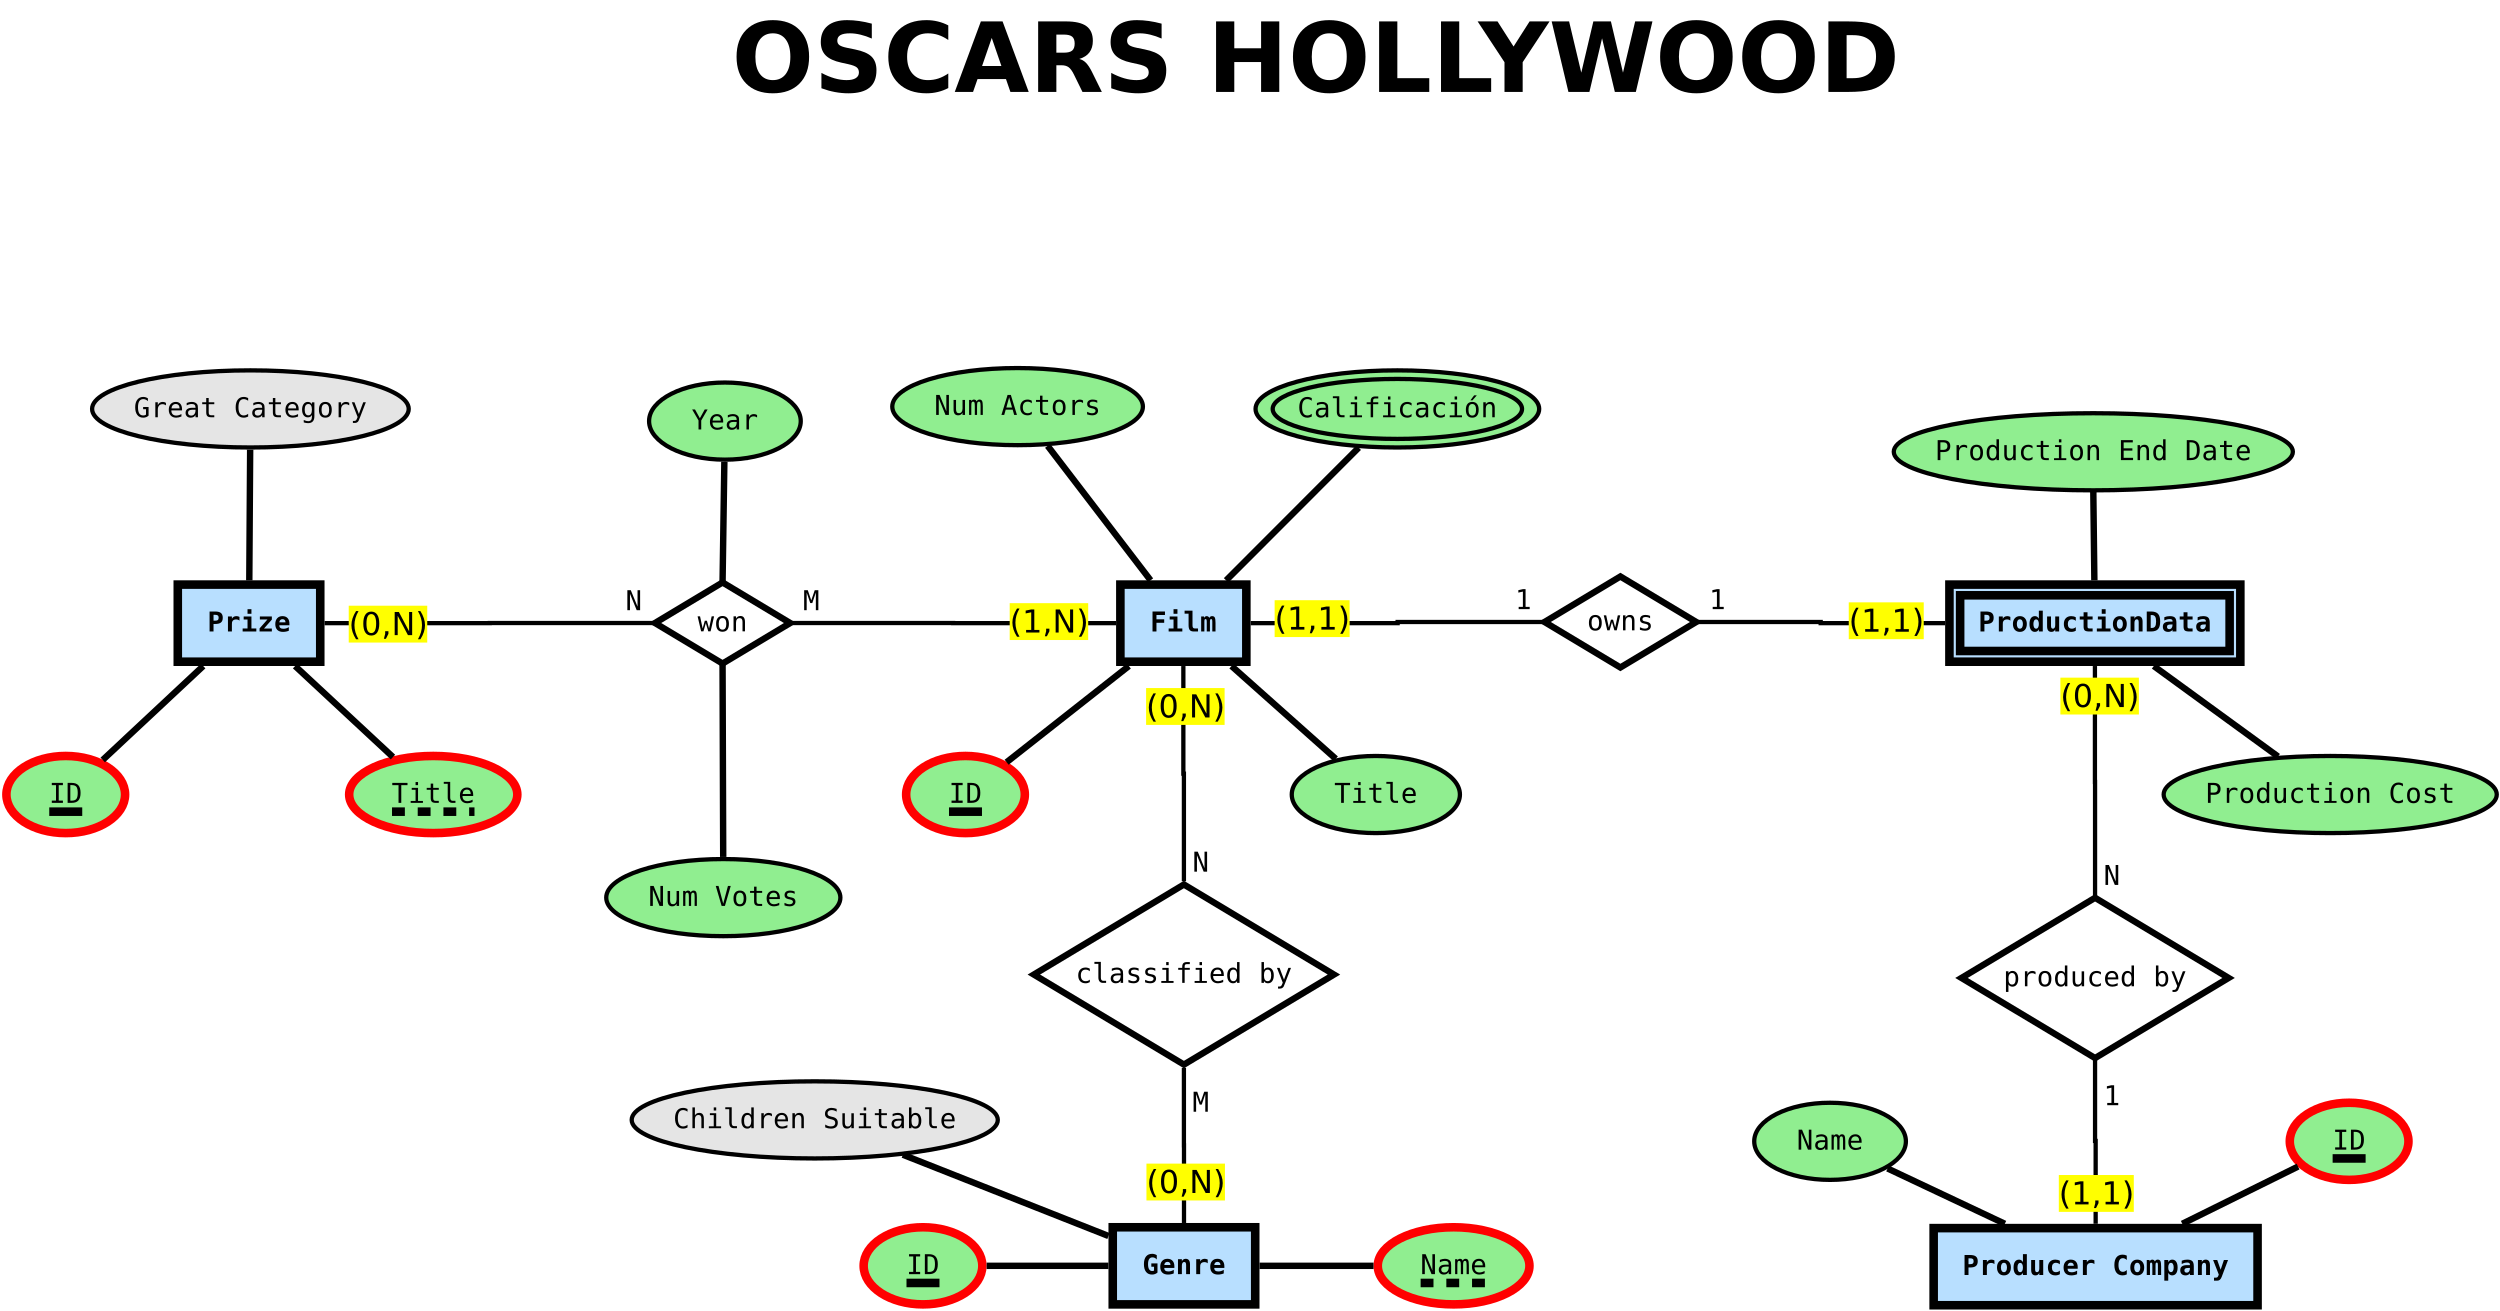 <?xml version="1.0" encoding="UTF-8"?>
<svg xmlns="http://www.w3.org/2000/svg" xmlns:xlink="http://www.w3.org/1999/xlink" width="1167pt" height="612pt" viewBox="0 0 1167 612" version="1.1">
<defs>
<g>
<symbol overflow="visible" id="glyph0-0">
<path style="stroke:none;" d="M 2.25 7.984 L 2.25 -31.844 L 24.828 -31.844 L 24.828 7.984 Z M 4.781 5.469 L 22.312 5.469 L 22.312 -29.297 L 4.781 -29.297 Z M 4.781 5.469 "/>
</symbol>
<symbol overflow="visible" id="glyph0-1">
<path style="stroke:none;" d="M 19.188 -27.359 C 16.594 -27.359 14.582 -26.398 13.156 -24.484 C 11.738 -22.578 11.031 -19.891 11.031 -16.422 C 11.031 -12.973 11.738 -10.289 13.156 -8.375 C 14.582 -6.469 16.594 -5.516 19.188 -5.516 C 21.781 -5.516 23.789 -6.469 25.219 -8.375 C 26.645 -10.289 27.359 -12.973 27.359 -16.422 C 27.359 -19.891 26.645 -22.578 25.219 -24.484 C 23.789 -26.398 21.781 -27.359 19.188 -27.359 Z M 19.188 -33.516 C 24.477 -33.516 28.617 -32 31.609 -28.969 C 34.609 -25.945 36.109 -21.766 36.109 -16.422 C 36.109 -11.098 34.609 -6.922 31.609 -3.891 C 28.617 -0.867 24.477 0.641 19.188 0.641 C 13.906 0.641 9.758 -0.867 6.75 -3.891 C 3.75 -6.922 2.25 -11.098 2.25 -16.422 C 2.25 -21.766 3.75 -25.945 6.75 -28.969 C 9.758 -32 13.906 -33.516 19.188 -33.516 Z M 19.188 -33.516 "/>
</symbol>
<symbol overflow="visible" id="glyph0-2">
<path style="stroke:none;" d="M 27.047 -31.875 L 27.047 -24.922 C 25.242 -25.723 23.484 -26.328 21.766 -26.734 C 20.047 -27.148 18.422 -27.359 16.891 -27.359 C 14.859 -27.359 13.359 -27.078 12.391 -26.516 C 11.422 -25.961 10.938 -25.098 10.938 -23.922 C 10.938 -23.035 11.266 -22.348 11.922 -21.859 C 12.578 -21.367 13.766 -20.945 15.484 -20.594 L 19.094 -19.859 C 22.75 -19.129 25.348 -18.016 26.891 -16.516 C 28.441 -15.016 29.219 -12.883 29.219 -10.125 C 29.219 -6.488 28.141 -3.785 25.984 -2.016 C 23.828 -0.242 20.539 0.641 16.125 0.641 C 14.031 0.641 11.93 0.441 9.828 0.047 C 7.734 -0.348 5.633 -0.938 3.531 -1.719 L 3.531 -8.891 C 5.633 -7.766 7.664 -6.922 9.625 -6.359 C 11.582 -5.797 13.473 -5.516 15.297 -5.516 C 17.148 -5.516 18.566 -5.82 19.547 -6.438 C 20.535 -7.051 21.031 -7.93 21.031 -9.078 C 21.031 -10.109 20.695 -10.898 20.031 -11.453 C 19.363 -12.016 18.031 -12.52 16.031 -12.969 L 12.75 -13.688 C 9.457 -14.395 7.047 -15.52 5.516 -17.062 C 3.992 -18.602 3.234 -20.688 3.234 -23.312 C 3.234 -26.582 4.289 -29.098 6.406 -30.859 C 8.531 -32.629 11.578 -33.516 15.547 -33.516 C 17.348 -33.516 19.203 -33.379 21.109 -33.109 C 23.023 -32.836 25.004 -32.426 27.047 -31.875 Z M 27.047 -31.875 "/>
</symbol>
<symbol overflow="visible" id="glyph0-3">
<path style="stroke:none;" d="M 30.25 -1.812 C 28.688 -1 27.062 -0.391 25.375 0.016 C 23.688 0.43 21.926 0.641 20.094 0.641 C 14.602 0.641 10.254 -0.891 7.047 -3.953 C 3.848 -7.023 2.25 -11.18 2.25 -16.422 C 2.25 -21.68 3.848 -25.844 7.047 -28.906 C 10.254 -31.977 14.602 -33.516 20.094 -33.516 C 21.926 -33.516 23.688 -33.305 25.375 -32.891 C 27.062 -32.484 28.688 -31.875 30.25 -31.062 L 30.25 -24.25 C 28.676 -25.32 27.125 -26.109 25.594 -26.609 C 24.07 -27.109 22.461 -27.359 20.766 -27.359 C 17.742 -27.359 15.363 -26.391 13.625 -24.453 C 11.895 -22.516 11.031 -19.836 11.031 -16.422 C 11.031 -13.023 11.895 -10.359 13.625 -8.422 C 15.363 -6.484 17.742 -5.516 20.766 -5.516 C 22.461 -5.516 24.07 -5.766 25.594 -6.266 C 27.125 -6.766 28.676 -7.551 30.25 -8.625 Z M 30.25 -1.812 "/>
</symbol>
<symbol overflow="visible" id="glyph0-4">
<path style="stroke:none;" d="M 24.125 -6 L 10.844 -6 L 8.75 0 L 0.219 0 L 12.406 -32.922 L 22.531 -32.922 L 34.734 0 L 26.188 0 Z M 12.969 -12.109 L 21.984 -12.109 L 17.484 -25.203 Z M 12.969 -12.109 "/>
</symbol>
<symbol overflow="visible" id="glyph0-5">
<path style="stroke:none;" d="M 16.203 -18.328 C 17.984 -18.328 19.258 -18.656 20.031 -19.312 C 20.801 -19.977 21.188 -21.066 21.188 -22.578 C 21.188 -24.078 20.801 -25.148 20.031 -25.797 C 19.258 -26.441 17.984 -26.766 16.203 -26.766 L 12.641 -26.766 L 12.641 -18.328 Z M 12.641 -12.453 L 12.641 0 L 4.141 0 L 4.141 -32.922 L 17.109 -32.922 C 21.441 -32.922 24.617 -32.191 26.641 -30.734 C 28.66 -29.273 29.672 -26.973 29.672 -23.828 C 29.672 -21.66 29.145 -19.875 28.094 -18.469 C 27.051 -17.07 25.469 -16.047 23.344 -15.391 C 24.508 -15.129 25.551 -14.531 26.469 -13.594 C 27.383 -12.656 28.316 -11.238 29.266 -9.344 L 33.875 0 L 24.828 0 L 20.812 -8.188 C 20 -9.832 19.176 -10.953 18.344 -11.547 C 17.52 -12.148 16.414 -12.453 15.031 -12.453 Z M 12.641 -12.453 "/>
</symbol>
<symbol overflow="visible" id="glyph0-6">
<path style="stroke:none;" d=""/>
</symbol>
<symbol overflow="visible" id="glyph0-7">
<path style="stroke:none;" d="M 4.141 -32.922 L 12.641 -32.922 L 12.641 -20.375 L 25.156 -20.375 L 25.156 -32.922 L 33.641 -32.922 L 33.641 0 L 25.156 0 L 25.156 -13.953 L 12.641 -13.953 L 12.641 0 L 4.141 0 Z M 4.141 -32.922 "/>
</symbol>
<symbol overflow="visible" id="glyph0-8">
<path style="stroke:none;" d="M 4.141 -32.922 L 12.641 -32.922 L 12.641 -6.422 L 27.547 -6.422 L 27.547 0 L 4.141 0 Z M 4.141 -32.922 "/>
</symbol>
<symbol overflow="visible" id="glyph0-9">
<path style="stroke:none;" d="M -0.438 -32.922 L 8.844 -32.922 L 16.344 -21.188 L 23.828 -32.922 L 33.141 -32.922 L 20.594 -13.875 L 20.594 0 L 12.109 0 L 12.109 -13.875 Z M -0.438 -32.922 "/>
</symbol>
<symbol overflow="visible" id="glyph0-10">
<path style="stroke:none;" d="M 1.344 -32.922 L 9.484 -32.922 L 15.172 -9 L 20.812 -32.922 L 29 -32.922 L 34.641 -9 L 40.328 -32.922 L 48.391 -32.922 L 40.641 0 L 30.844 0 L 24.875 -25.031 L 18.969 0 L 9.172 0 Z M 1.344 -32.922 "/>
</symbol>
<symbol overflow="visible" id="glyph0-11">
<path style="stroke:none;" d="M 12.641 -26.5 L 12.641 -6.422 L 15.672 -6.422 C 19.141 -6.422 21.789 -7.281 23.625 -9 C 25.457 -10.719 26.375 -13.219 26.375 -16.5 C 26.375 -19.758 25.461 -22.238 23.641 -23.938 C 21.816 -25.645 19.16 -26.5 15.672 -26.5 Z M 4.141 -32.922 L 13.094 -32.922 C 18.094 -32.922 21.816 -32.562 24.266 -31.844 C 26.711 -31.133 28.812 -29.926 30.562 -28.219 C 32.102 -26.738 33.25 -25.023 34 -23.078 C 34.75 -21.141 35.125 -18.945 35.125 -16.5 C 35.125 -14.008 34.75 -11.789 34 -9.844 C 33.25 -7.895 32.102 -6.18 30.562 -4.703 C 28.789 -2.992 26.672 -1.781 24.203 -1.062 C 21.734 -0.352 18.031 0 13.094 0 L 4.141 0 Z M 4.141 -32.922 "/>
</symbol>
<symbol overflow="visible" id="glyph1-0">
<path style="stroke:none;" d="M 0.656 2.266 L 0.656 -9.016 L 7.047 -9.016 L 7.047 2.266 Z M 1.375 1.547 L 6.344 1.547 L 6.344 -8.297 L 1.375 -8.297 Z M 1.375 1.547 "/>
</symbol>
<symbol overflow="visible" id="glyph1-1">
<path style="stroke:none;" d="M 2.859 -7.781 L 2.859 -5.047 L 3.609 -5.047 C 4.211 -5.047 4.633 -5.145 4.875 -5.344 C 5.125 -5.551 5.25 -5.906 5.25 -6.406 C 5.25 -6.914 5.125 -7.27 4.875 -7.469 C 4.633 -7.676 4.211 -7.781 3.609 -7.781 Z M 1.016 -9.328 L 3.547 -9.328 C 4.828 -9.328 5.75 -9.098 6.312 -8.641 C 6.883 -8.18 7.172 -7.438 7.172 -6.406 C 7.172 -5.383 6.883 -4.645 6.312 -4.188 C 5.75 -3.727 4.828 -3.5 3.547 -3.5 L 2.859 -3.5 L 2.859 0 L 1.016 0 Z M 1.016 -9.328 "/>
</symbol>
<symbol overflow="visible" id="glyph1-2">
<path style="stroke:none;" d="M 7.188 -5.062 C 6.988 -5.25 6.754 -5.391 6.484 -5.484 C 6.223 -5.578 5.93 -5.625 5.609 -5.625 C 5.223 -5.625 4.883 -5.555 4.594 -5.422 C 4.301 -5.285 4.078 -5.086 3.922 -4.828 C 3.816 -4.672 3.742 -4.477 3.703 -4.25 C 3.672 -4.02 3.656 -3.676 3.656 -3.219 L 3.656 0 L 1.812 0 L 1.812 -7 L 3.656 -7 L 3.656 -5.906 C 3.832 -6.312 4.102 -6.625 4.469 -6.844 C 4.844 -7.062 5.281 -7.172 5.781 -7.172 C 6.031 -7.172 6.27 -7.141 6.5 -7.078 C 6.738 -7.016 6.969 -6.926 7.188 -6.812 Z M 7.188 -5.062 "/>
</symbol>
<symbol overflow="visible" id="glyph1-3">
<path style="stroke:none;" d="M 1.375 -7 L 5 -7 L 5 -1.406 L 7.281 -1.406 L 7.281 0 L 0.891 0 L 0.891 -1.406 L 3.172 -1.406 L 3.172 -5.594 L 1.375 -5.594 Z M 3.172 -10.406 L 5 -10.406 L 5 -8.266 L 3.172 -8.266 Z M 3.172 -10.406 "/>
</symbol>
<symbol overflow="visible" id="glyph1-4">
<path style="stroke:none;" d="M 1.156 -7 L 6.75 -7 L 6.75 -5.562 L 3.078 -1.375 L 6.75 -1.375 L 6.75 0 L 1.016 0 L 1.016 -1.438 L 4.703 -5.625 L 1.156 -5.625 Z M 1.156 -7 "/>
</symbol>
<symbol overflow="visible" id="glyph1-5">
<path style="stroke:none;" d="M 6.891 -0.344 C 6.461 -0.164 6.023 -0.035 5.578 0.047 C 5.141 0.141 4.676 0.188 4.188 0.188 C 3.02 0.188 2.125 -0.125 1.5 -0.75 C 0.883 -1.383 0.578 -2.289 0.578 -3.469 C 0.578 -4.613 0.875 -5.516 1.469 -6.172 C 2.062 -6.836 2.875 -7.172 3.906 -7.172 C 4.945 -7.172 5.75 -6.863 6.312 -6.25 C 6.883 -5.633 7.172 -4.77 7.172 -3.656 L 7.172 -2.906 L 2.438 -2.906 C 2.438 -2.352 2.598 -1.941 2.922 -1.672 C 3.242 -1.398 3.723 -1.266 4.359 -1.266 C 4.785 -1.266 5.203 -1.32 5.609 -1.438 C 6.016 -1.562 6.441 -1.758 6.891 -2.031 Z M 5.344 -4.281 C 5.332 -4.758 5.207 -5.125 4.969 -5.375 C 4.727 -5.625 4.375 -5.75 3.906 -5.75 C 3.488 -5.75 3.156 -5.617 2.906 -5.359 C 2.656 -5.109 2.504 -4.75 2.453 -4.281 Z M 5.344 -4.281 "/>
</symbol>
<symbol overflow="visible" id="glyph1-6">
<path style="stroke:none;" d="M 6.953 -7.703 L 2.984 -7.703 L 2.984 -5.688 L 6.594 -5.688 L 6.594 -4.062 L 2.984 -4.062 L 2.984 0 L 1.141 0 L 1.141 -9.328 L 6.953 -9.328 Z M 6.953 -7.703 "/>
</symbol>
<symbol overflow="visible" id="glyph1-7">
<path style="stroke:none;" d="M 2.422 -2.922 L 2.422 -8.312 L 0.562 -8.312 L 0.562 -9.719 L 4.25 -9.719 L 4.25 -2.922 C 4.25 -2.367 4.332 -1.977 4.5 -1.75 C 4.676 -1.52 4.969 -1.406 5.375 -1.406 L 6.828 -1.406 L 6.828 0 L 4.859 0 C 3.992 0 3.367 -0.223 2.984 -0.672 C 2.609 -1.117 2.422 -1.867 2.422 -2.922 Z M 2.422 -2.922 "/>
</symbol>
<symbol overflow="visible" id="glyph1-8">
<path style="stroke:none;" d="M 4.312 -6.297 C 4.445 -6.586 4.617 -6.805 4.828 -6.953 C 5.047 -7.098 5.312 -7.172 5.625 -7.172 C 6.219 -7.172 6.629 -6.961 6.859 -6.547 C 7.098 -6.129 7.219 -5.258 7.219 -3.938 L 7.219 0 L 5.719 0 L 5.719 -4.5 C 5.719 -5.02 5.676 -5.363 5.594 -5.531 C 5.52 -5.707 5.379 -5.797 5.172 -5.797 C 4.961 -5.797 4.816 -5.707 4.734 -5.531 C 4.648 -5.352 4.609 -5.008 4.609 -4.5 L 4.609 0 L 3.125 0 L 3.125 -4.5 C 3.125 -5.008 3.082 -5.352 3 -5.531 C 2.914 -5.707 2.77 -5.797 2.562 -5.797 C 2.352 -5.797 2.207 -5.707 2.125 -5.531 C 2.051 -5.363 2.016 -5.02 2.016 -4.5 L 2.016 0 L 0.516 0 L 0.516 -7 L 1.844 -7 L 1.844 -6.281 C 1.945 -6.551 2.113 -6.766 2.344 -6.922 C 2.57 -7.086 2.828 -7.172 3.109 -7.172 C 3.391 -7.172 3.645 -7.082 3.875 -6.906 C 4.113 -6.738 4.258 -6.535 4.312 -6.297 Z M 4.312 -6.297 "/>
</symbol>
<symbol overflow="visible" id="glyph1-9">
<path style="stroke:none;" d="M 5.453 -1.688 L 5.453 -3.469 L 4.188 -3.469 L 4.188 -5.016 L 7.062 -5.016 L 7.062 -0.75 C 6.707 -0.438 6.316 -0.203 5.891 -0.047 C 5.461 0.109 5.004 0.188 4.516 0.188 C 3.305 0.188 2.375 -0.234 1.719 -1.078 C 1.062 -1.922 0.734 -3.113 0.734 -4.656 C 0.734 -6.227 1.062 -7.426 1.719 -8.25 C 2.383 -9.082 3.348 -9.5 4.609 -9.5 C 4.984 -9.5 5.348 -9.441 5.703 -9.328 C 6.066 -9.223 6.41 -9.07 6.734 -8.875 L 6.734 -6.828 C 6.473 -7.16 6.176 -7.41 5.844 -7.578 C 5.508 -7.754 5.141 -7.844 4.734 -7.844 C 4.035 -7.844 3.516 -7.578 3.172 -7.047 C 2.828 -6.523 2.656 -5.727 2.656 -4.656 C 2.656 -3.613 2.82 -2.82 3.156 -2.281 C 3.488 -1.738 3.973 -1.469 4.609 -1.469 C 4.797 -1.469 4.957 -1.484 5.094 -1.516 C 5.238 -1.555 5.359 -1.613 5.453 -1.688 Z M 5.453 -1.688 "/>
</symbol>
<symbol overflow="visible" id="glyph1-10">
<path style="stroke:none;" d="M 6.688 -4.547 L 6.688 0 L 4.875 0 L 4.875 -4.266 C 4.875 -4.773 4.801 -5.141 4.656 -5.359 C 4.508 -5.578 4.273 -5.688 3.953 -5.688 C 3.629 -5.688 3.367 -5.535 3.172 -5.234 C 2.984 -4.941 2.891 -4.531 2.891 -4 L 2.891 0 L 1.078 0 L 1.078 -7 L 2.891 -7 L 2.891 -5.953 C 3.023 -6.336 3.25 -6.633 3.562 -6.844 C 3.875 -7.062 4.25 -7.172 4.688 -7.172 C 5.352 -7.172 5.852 -6.945 6.188 -6.5 C 6.52 -6.062 6.688 -5.41 6.688 -4.547 Z M 6.688 -4.547 "/>
</symbol>
<symbol overflow="visible" id="glyph1-11">
<path style="stroke:none;" d="M 3.844 -5.688 C 3.406 -5.688 3.062 -5.492 2.812 -5.109 C 2.562 -4.723 2.438 -4.188 2.438 -3.5 C 2.438 -2.812 2.562 -2.273 2.812 -1.891 C 3.062 -1.504 3.406 -1.312 3.844 -1.312 C 4.289 -1.312 4.641 -1.504 4.891 -1.891 C 5.141 -2.273 5.266 -2.812 5.266 -3.5 C 5.266 -4.188 5.141 -4.723 4.891 -5.109 C 4.641 -5.492 4.289 -5.688 3.844 -5.688 Z M 0.609 -3.5 C 0.609 -4.625 0.898 -5.516 1.484 -6.172 C 2.078 -6.836 2.863 -7.172 3.844 -7.172 C 4.844 -7.172 5.633 -6.836 6.219 -6.172 C 6.801 -5.516 7.094 -4.625 7.094 -3.5 C 7.094 -2.363 6.801 -1.461 6.219 -0.797 C 5.633 -0.141 4.844 0.188 3.844 0.188 C 2.863 0.188 2.078 -0.141 1.484 -0.797 C 0.898 -1.461 0.609 -2.363 0.609 -3.5 Z M 0.609 -3.5 "/>
</symbol>
<symbol overflow="visible" id="glyph1-12">
<path style="stroke:none;" d="M 4.938 -6 L 4.938 -9.719 L 6.766 -9.719 L 6.766 0 L 4.938 0 L 4.938 -1.031 C 4.75 -0.633 4.5 -0.332 4.188 -0.125 C 3.875 0.082 3.508 0.188 3.094 0.188 C 2.289 0.188 1.664 -0.133 1.219 -0.781 C 0.781 -1.426 0.562 -2.332 0.562 -3.5 C 0.562 -4.676 0.785 -5.582 1.234 -6.219 C 1.68 -6.852 2.32 -7.172 3.156 -7.172 C 3.531 -7.172 3.863 -7.07 4.156 -6.875 C 4.457 -6.676 4.719 -6.383 4.938 -6 Z M 2.391 -3.484 C 2.391 -2.805 2.5 -2.273 2.719 -1.891 C 2.945 -1.504 3.258 -1.312 3.656 -1.312 C 4.051 -1.312 4.363 -1.504 4.594 -1.891 C 4.82 -2.273 4.938 -2.805 4.938 -3.484 C 4.938 -4.16 4.82 -4.688 4.594 -5.062 C 4.363 -5.445 4.051 -5.641 3.656 -5.641 C 3.258 -5.641 2.945 -5.445 2.719 -5.062 C 2.5 -4.688 2.391 -4.16 2.391 -3.484 Z M 2.391 -3.484 "/>
</symbol>
<symbol overflow="visible" id="glyph1-13">
<path style="stroke:none;" d="M 1 -2.438 L 1 -7 L 2.828 -7 L 2.828 -2.719 C 2.828 -2.219 2.895 -1.859 3.031 -1.641 C 3.176 -1.422 3.414 -1.312 3.75 -1.312 C 4.082 -1.312 4.336 -1.457 4.516 -1.75 C 4.703 -2.039 4.797 -2.453 4.797 -2.984 L 4.797 -7 L 6.625 -7 L 6.625 0 L 4.797 0 L 4.797 -1.031 C 4.672 -0.645 4.453 -0.344 4.141 -0.125 C 3.828 0.082 3.453 0.188 3.016 0.188 C 2.348 0.188 1.844 -0.031 1.5 -0.469 C 1.164 -0.914 1 -1.57 1 -2.438 Z M 1 -2.438 "/>
</symbol>
<symbol overflow="visible" id="glyph1-14">
<path style="stroke:none;" d="M 6.625 -0.359 C 6.32 -0.18 5.992 -0.047 5.641 0.047 C 5.285 0.141 4.906 0.188 4.5 0.188 C 3.414 0.188 2.566 -0.133 1.953 -0.781 C 1.348 -1.438 1.047 -2.344 1.047 -3.5 C 1.047 -4.645 1.352 -5.539 1.969 -6.188 C 2.582 -6.844 3.426 -7.172 4.5 -7.172 C 4.875 -7.172 5.234 -7.129 5.578 -7.047 C 5.93 -6.961 6.281 -6.828 6.625 -6.641 L 6.625 -4.969 C 6.363 -5.195 6.07 -5.375 5.75 -5.5 C 5.438 -5.625 5.109 -5.688 4.766 -5.688 C 4.172 -5.688 3.711 -5.492 3.391 -5.109 C 3.066 -4.734 2.906 -4.195 2.906 -3.5 C 2.906 -2.789 3.066 -2.25 3.391 -1.875 C 3.711 -1.5 4.172 -1.312 4.766 -1.312 C 5.117 -1.312 5.445 -1.367 5.75 -1.484 C 6.062 -1.609 6.352 -1.789 6.625 -2.031 Z M 6.625 -0.359 "/>
</symbol>
<symbol overflow="visible" id="glyph1-15">
<path style="stroke:none;" d="M 4.312 -8.984 L 4.312 -7 L 6.703 -7 L 6.703 -5.594 L 4.312 -5.594 L 4.312 -2.281 C 4.312 -1.969 4.383 -1.742 4.531 -1.609 C 4.688 -1.473 4.941 -1.406 5.297 -1.406 L 6.703 -1.406 L 6.703 0 L 5.172 0 C 4.117 0 3.406 -0.164 3.031 -0.5 C 2.664 -0.832 2.484 -1.457 2.484 -2.375 L 2.484 -5.594 L 0.688 -5.594 L 0.688 -7 L 2.484 -7 L 2.484 -8.984 Z M 4.312 -8.984 "/>
</symbol>
<symbol overflow="visible" id="glyph1-16">
<path style="stroke:none;" d="M 2.703 -7.672 L 2.703 -1.656 L 3.203 -1.656 C 3.922 -1.656 4.438 -1.883 4.75 -2.344 C 5.062 -2.801 5.219 -3.578 5.219 -4.672 C 5.219 -5.766 5.062 -6.535 4.75 -6.984 C 4.438 -7.441 3.922 -7.672 3.203 -7.672 Z M 0.859 -9.328 L 2.828 -9.328 C 4.359 -9.328 5.457 -8.961 6.125 -8.234 C 6.789 -7.504 7.125 -6.316 7.125 -4.672 C 7.125 -3.016 6.789 -1.82 6.125 -1.094 C 5.457 -0.363 4.359 0 2.828 0 L 0.859 0 Z M 0.859 -9.328 "/>
</symbol>
<symbol overflow="visible" id="glyph1-17">
<path style="stroke:none;" d="M 4.375 -3.281 C 3.688 -3.281 3.207 -3.191 2.938 -3.016 C 2.664 -2.848 2.531 -2.551 2.531 -2.125 C 2.531 -1.812 2.625 -1.562 2.812 -1.375 C 3 -1.188 3.254 -1.094 3.578 -1.094 C 4.066 -1.094 4.441 -1.273 4.703 -1.641 C 4.973 -2.004 5.109 -2.508 5.109 -3.156 L 5.109 -3.281 Z M 6.922 -4 L 6.922 0 L 5.109 0 L 5.109 -0.781 C 4.891 -0.469 4.602 -0.227 4.25 -0.062 C 3.906 0.102 3.523 0.188 3.109 0.188 C 2.316 0.188 1.695 -0.02 1.25 -0.438 C 0.812 -0.863 0.594 -1.457 0.594 -2.219 C 0.594 -3.031 0.852 -3.629 1.375 -4.016 C 1.906 -4.41 2.727 -4.609 3.844 -4.609 L 5.109 -4.609 L 5.109 -4.906 C 5.109 -5.207 5 -5.43 4.781 -5.578 C 4.57 -5.734 4.258 -5.812 3.844 -5.812 C 3.406 -5.812 2.977 -5.754 2.562 -5.641 C 2.156 -5.535 1.727 -5.363 1.281 -5.125 L 1.281 -6.672 C 1.688 -6.836 2.098 -6.961 2.516 -7.047 C 2.93 -7.129 3.375 -7.172 3.844 -7.172 C 4.977 -7.172 5.773 -6.938 6.234 -6.469 C 6.691 -6.008 6.922 -5.188 6.922 -4 Z M 6.922 -4 "/>
</symbol>
<symbol overflow="visible" id="glyph1-18">
<path style="stroke:none;" d=""/>
</symbol>
<symbol overflow="visible" id="glyph1-19">
<path style="stroke:none;" d="M 6.75 -0.266 C 6.457 -0.117 6.148 -0.008 5.828 0.062 C 5.516 0.145 5.18 0.188 4.828 0.188 C 3.566 0.188 2.602 -0.227 1.938 -1.062 C 1.281 -1.895 0.953 -3.094 0.953 -4.656 C 0.953 -6.227 1.281 -7.426 1.938 -8.25 C 2.602 -9.082 3.566 -9.5 4.828 -9.5 C 5.18 -9.5 5.52 -9.457 5.844 -9.375 C 6.164 -9.301 6.469 -9.191 6.75 -9.047 L 6.75 -7 C 6.438 -7.289 6.129 -7.504 5.828 -7.641 C 5.535 -7.773 5.227 -7.844 4.906 -7.844 C 4.238 -7.844 3.734 -7.57 3.391 -7.031 C 3.047 -6.5 2.875 -5.707 2.875 -4.656 C 2.875 -3.602 3.047 -2.805 3.391 -2.266 C 3.734 -1.734 4.238 -1.469 4.906 -1.469 C 5.227 -1.469 5.535 -1.535 5.828 -1.672 C 6.129 -1.805 6.438 -2.02 6.75 -2.312 Z M 6.75 -0.266 "/>
</symbol>
<symbol overflow="visible" id="glyph1-20">
<path style="stroke:none;" d="M 2.766 -0.984 L 2.766 2.656 L 0.938 2.656 L 0.938 -7 L 2.766 -7 L 2.766 -5.953 C 2.953 -6.348 3.203 -6.648 3.516 -6.859 C 3.828 -7.066 4.195 -7.172 4.625 -7.172 C 5.414 -7.172 6.031 -6.848 6.469 -6.203 C 6.914 -5.566 7.141 -4.664 7.141 -3.5 C 7.141 -2.312 6.914 -1.398 6.469 -0.766 C 6.02 -0.129 5.383 0.188 4.562 0.188 C 4.188 0.188 3.848 0.086 3.547 -0.109 C 3.242 -0.305 2.984 -0.598 2.766 -0.984 Z M 5.312 -3.5 C 5.312 -4.176 5.195 -4.707 4.969 -5.094 C 4.75 -5.477 4.441 -5.672 4.047 -5.672 C 3.648 -5.672 3.336 -5.477 3.109 -5.094 C 2.879 -4.707 2.766 -4.176 2.766 -3.5 C 2.766 -2.832 2.879 -2.305 3.109 -1.922 C 3.336 -1.535 3.648 -1.344 4.047 -1.344 C 4.441 -1.344 4.75 -1.535 4.969 -1.922 C 5.195 -2.305 5.312 -2.832 5.312 -3.5 Z M 5.312 -3.5 "/>
</symbol>
<symbol overflow="visible" id="glyph1-21">
<path style="stroke:none;" d="M 4.438 0.75 C 4.195 1.414 3.906 1.898 3.562 2.203 C 3.219 2.504 2.801 2.656 2.312 2.656 L 0.797 2.656 L 0.797 1.25 L 1.531 1.25 C 1.906 1.25 2.18 1.188 2.359 1.062 C 2.535 0.938 2.711 0.645 2.891 0.188 L 3.031 -0.188 L 0.375 -7 L 2.297 -7 L 3.891 -2.453 L 5.422 -7 L 7.344 -7 Z M 4.438 0.75 "/>
</symbol>
<symbol overflow="visible" id="glyph2-0">
<path style="stroke:none;" d="M 0.656 2.266 L 0.656 -9.016 L 7.047 -9.016 L 7.047 2.266 Z M 1.375 1.547 L 6.344 1.547 L 6.344 -8.297 L 1.375 -8.297 Z M 1.375 1.547 "/>
</symbol>
<symbol overflow="visible" id="glyph2-1">
<path style="stroke:none;" d="M 6.891 -0.766 C 6.555 -0.453 6.176 -0.211 5.75 -0.047 C 5.332 0.109 4.879 0.188 4.391 0.188 C 3.203 0.188 2.281 -0.234 1.625 -1.078 C 0.969 -1.93 0.641 -3.125 0.641 -4.656 C 0.641 -6.176 0.973 -7.363 1.641 -8.219 C 2.305 -9.07 3.234 -9.5 4.422 -9.5 C 4.805 -9.5 5.176 -9.441 5.531 -9.328 C 5.895 -9.223 6.242 -9.055 6.578 -8.828 L 6.578 -7.531 C 6.242 -7.852 5.898 -8.086 5.547 -8.234 C 5.191 -8.391 4.816 -8.469 4.422 -8.469 C 3.598 -8.469 2.977 -8.148 2.562 -7.516 C 2.156 -6.879 1.953 -5.926 1.953 -4.656 C 1.953 -3.363 2.148 -2.406 2.547 -1.781 C 2.953 -1.156 3.566 -0.844 4.391 -0.844 C 4.672 -0.844 4.914 -0.875 5.125 -0.938 C 5.332 -1 5.52 -1.102 5.688 -1.25 L 5.688 -3.75 L 4.344 -3.75 L 4.344 -4.781 L 6.891 -4.781 Z M 6.891 -0.766 "/>
</symbol>
<symbol overflow="visible" id="glyph2-2">
<path style="stroke:none;" d="M 7.219 -5.562 C 6.969 -5.75 6.719 -5.883 6.469 -5.969 C 6.219 -6.062 5.938 -6.109 5.625 -6.109 C 4.914 -6.109 4.367 -5.879 3.984 -5.422 C 3.609 -4.973 3.422 -4.328 3.422 -3.484 L 3.422 0 L 2.266 0 L 2.266 -7 L 3.422 -7 L 3.422 -5.625 C 3.609 -6.125 3.898 -6.504 4.297 -6.766 C 4.703 -7.035 5.176 -7.172 5.719 -7.172 C 6 -7.172 6.258 -7.133 6.5 -7.062 C 6.75 -6.988 6.988 -6.879 7.219 -6.734 Z M 7.219 -5.562 "/>
</symbol>
<symbol overflow="visible" id="glyph2-3">
<path style="stroke:none;" d="M 6.953 -3.781 L 6.953 -3.219 L 1.969 -3.219 L 1.969 -3.188 C 1.969 -2.426 2.164 -1.836 2.562 -1.422 C 2.957 -1.004 3.52 -0.797 4.25 -0.797 C 4.613 -0.797 4.992 -0.852 5.391 -0.969 C 5.797 -1.082 6.223 -1.258 6.672 -1.5 L 6.672 -0.359 C 6.242 -0.18 5.828 -0.047 5.422 0.047 C 5.016 0.141 4.617 0.188 4.234 0.188 C 3.148 0.188 2.301 -0.141 1.688 -0.797 C 1.07 -1.453 0.766 -2.352 0.766 -3.5 C 0.766 -4.613 1.062 -5.504 1.656 -6.172 C 2.258 -6.836 3.062 -7.172 4.062 -7.172 C 4.957 -7.172 5.66 -6.867 6.172 -6.266 C 6.691 -5.66 6.953 -4.832 6.953 -3.781 Z M 5.797 -4.125 C 5.785 -4.801 5.629 -5.312 5.328 -5.656 C 5.023 -6.008 4.586 -6.188 4.016 -6.188 C 3.461 -6.188 3.004 -6.004 2.641 -5.641 C 2.285 -5.273 2.078 -4.77 2.016 -4.125 Z M 5.797 -4.125 "/>
</symbol>
<symbol overflow="visible" id="glyph2-4">
<path style="stroke:none;" d="M 4.391 -3.516 L 4 -3.516 C 3.332 -3.516 2.828 -3.395 2.484 -3.156 C 2.148 -2.926 1.984 -2.578 1.984 -2.109 C 1.984 -1.691 2.109 -1.363 2.359 -1.125 C 2.617 -0.895 2.973 -0.781 3.422 -0.781 C 4.055 -0.781 4.551 -1 4.906 -1.438 C 5.27 -1.875 5.457 -2.484 5.469 -3.266 L 5.469 -3.516 Z M 6.609 -4 L 6.609 0 L 5.469 0 L 5.469 -1.031 C 5.219 -0.613 4.906 -0.305 4.531 -0.109 C 4.156 0.086 3.703 0.188 3.172 0.188 C 2.461 0.188 1.895 -0.016 1.469 -0.422 C 1.039 -0.828 0.828 -1.363 0.828 -2.031 C 0.828 -2.812 1.086 -3.406 1.609 -3.812 C 2.141 -4.219 2.91 -4.422 3.922 -4.422 L 5.469 -4.422 L 5.469 -4.594 C 5.457 -5.156 5.312 -5.562 5.031 -5.812 C 4.758 -6.062 4.316 -6.188 3.703 -6.188 C 3.305 -6.188 2.906 -6.129 2.5 -6.016 C 2.102 -5.91 1.719 -5.75 1.344 -5.531 L 1.344 -6.672 C 1.77 -6.836 2.176 -6.961 2.562 -7.047 C 2.957 -7.129 3.336 -7.172 3.703 -7.172 C 4.273 -7.172 4.766 -7.082 5.172 -6.906 C 5.586 -6.738 5.926 -6.484 6.188 -6.141 C 6.344 -5.93 6.453 -5.672 6.516 -5.359 C 6.578 -5.055 6.609 -4.602 6.609 -4 Z M 6.609 -4 "/>
</symbol>
<symbol overflow="visible" id="glyph2-5">
<path style="stroke:none;" d="M 3.844 -8.984 L 3.844 -7 L 6.453 -7 L 6.453 -6.109 L 3.844 -6.109 L 3.844 -2.312 C 3.844 -1.789 3.938 -1.426 4.125 -1.219 C 4.32 -1.02 4.664 -0.922 5.156 -0.922 L 6.453 -0.922 L 6.453 0 L 5.047 0 C 4.18 0 3.57 -0.172 3.219 -0.516 C 2.863 -0.859 2.688 -1.457 2.688 -2.312 L 2.688 -6.109 L 0.812 -6.109 L 0.812 -7 L 2.688 -7 L 2.688 -8.984 Z M 3.844 -8.984 "/>
</symbol>
<symbol overflow="visible" id="glyph2-6">
<path style="stroke:none;" d=""/>
</symbol>
<symbol overflow="visible" id="glyph2-7">
<path style="stroke:none;" d="M 6.703 -0.328 C 6.379 -0.16 6.051 -0.035 5.719 0.047 C 5.383 0.141 5.023 0.188 4.641 0.188 C 3.441 0.188 2.516 -0.234 1.859 -1.078 C 1.203 -1.93 0.875 -3.125 0.875 -4.656 C 0.875 -6.176 1.203 -7.363 1.859 -8.219 C 2.523 -9.07 3.453 -9.5 4.641 -9.5 C 5.023 -9.5 5.383 -9.453 5.719 -9.359 C 6.051 -9.273 6.379 -9.148 6.703 -8.984 L 6.703 -7.688 C 6.398 -7.945 6.07 -8.141 5.719 -8.266 C 5.363 -8.398 5.004 -8.469 4.641 -8.469 C 3.816 -8.469 3.203 -8.148 2.797 -7.516 C 2.391 -6.891 2.188 -5.938 2.188 -4.656 C 2.188 -3.383 2.391 -2.43 2.797 -1.797 C 3.203 -1.16 3.816 -0.844 4.641 -0.844 C 5.004 -0.844 5.363 -0.91 5.719 -1.047 C 6.07 -1.18 6.398 -1.375 6.703 -1.625 Z M 6.703 -0.328 "/>
</symbol>
<symbol overflow="visible" id="glyph2-8">
<path style="stroke:none;" d="M 5.359 -3.562 C 5.359 -4.414 5.219 -5.066 4.938 -5.516 C 4.656 -5.961 4.25 -6.188 3.719 -6.188 C 3.156 -6.188 2.723 -5.961 2.422 -5.516 C 2.129 -5.066 1.984 -4.414 1.984 -3.562 C 1.984 -2.695 2.129 -2.035 2.422 -1.578 C 2.723 -1.129 3.156 -0.906 3.719 -0.906 C 4.25 -0.906 4.656 -1.129 4.938 -1.578 C 5.219 -2.035 5.359 -2.695 5.359 -3.562 Z M 6.516 -0.453 C 6.516 0.598 6.266 1.395 5.766 1.938 C 5.273 2.477 4.547 2.75 3.578 2.75 C 3.266 2.75 2.93 2.719 2.578 2.656 C 2.234 2.602 1.891 2.52 1.547 2.406 L 1.547 1.266 C 1.953 1.461 2.32 1.602 2.656 1.688 C 2.988 1.781 3.297 1.828 3.578 1.828 C 4.203 1.828 4.656 1.656 4.938 1.312 C 5.219 0.977 5.359 0.445 5.359 -0.281 L 5.359 -1.109 C 5.18 -0.723 4.93 -0.43 4.609 -0.234 C 4.297 -0.047 3.91 0.047 3.453 0.047 C 2.641 0.047 1.988 -0.273 1.5 -0.922 C 1.008 -1.578 0.766 -2.457 0.766 -3.562 C 0.766 -4.656 1.008 -5.531 1.5 -6.188 C 1.988 -6.844 2.641 -7.172 3.453 -7.172 C 3.898 -7.172 4.281 -7.078 4.594 -6.891 C 4.906 -6.711 5.16 -6.438 5.359 -6.062 L 5.359 -6.969 L 6.516 -6.969 Z M 6.516 -0.453 "/>
</symbol>
<symbol overflow="visible" id="glyph2-9">
<path style="stroke:none;" d="M 3.844 -6.188 C 3.258 -6.188 2.816 -5.957 2.516 -5.5 C 2.223 -5.051 2.078 -4.383 2.078 -3.5 C 2.078 -2.602 2.223 -1.926 2.516 -1.469 C 2.816 -1.02 3.258 -0.797 3.844 -0.797 C 4.438 -0.797 4.879 -1.02 5.172 -1.469 C 5.473 -1.926 5.625 -2.602 5.625 -3.5 C 5.625 -4.383 5.473 -5.051 5.172 -5.5 C 4.879 -5.957 4.438 -6.188 3.844 -6.188 Z M 3.844 -7.172 C 4.82 -7.172 5.566 -6.852 6.078 -6.219 C 6.586 -5.594 6.844 -4.688 6.844 -3.5 C 6.844 -2.301 6.586 -1.383 6.078 -0.75 C 5.566 -0.125 4.82 0.188 3.844 0.188 C 2.875 0.188 2.133 -0.125 1.625 -0.75 C 1.113 -1.383 0.859 -2.301 0.859 -3.5 C 0.859 -4.688 1.113 -5.594 1.625 -6.219 C 2.133 -6.852 2.875 -7.172 3.844 -7.172 Z M 3.844 -7.172 "/>
</symbol>
<symbol overflow="visible" id="glyph2-10">
<path style="stroke:none;" d="M 5.359 -2.25 C 5.172 -1.758 4.926 -1.117 4.625 -0.328 C 4.219 0.773 3.941 1.445 3.797 1.688 C 3.609 2.008 3.367 2.25 3.078 2.406 C 2.797 2.57 2.461 2.656 2.078 2.656 L 1.156 2.656 L 1.156 1.703 L 1.828 1.703 C 2.172 1.703 2.438 1.602 2.625 1.406 C 2.812 1.207 3.055 0.703 3.359 -0.109 L 0.656 -7 L 1.875 -7 L 3.938 -1.531 L 5.984 -7 L 7.203 -7 Z M 5.359 -2.25 "/>
</symbol>
<symbol overflow="visible" id="glyph2-11">
<path style="stroke:none;" d="M 0.297 -9.328 L 7.406 -9.328 L 7.406 -8.266 L 4.5 -8.266 L 4.5 0 L 3.219 0 L 3.219 -8.266 L 0.297 -8.266 Z M 0.297 -9.328 "/>
</symbol>
<symbol overflow="visible" id="glyph2-12">
<path style="stroke:none;" d="M 1.594 -7 L 4.547 -7 L 4.547 -0.891 L 6.828 -0.891 L 6.828 0 L 1.109 0 L 1.109 -0.891 L 3.391 -0.891 L 3.391 -6.109 L 1.594 -6.109 Z M 3.391 -9.719 L 4.547 -9.719 L 4.547 -8.266 L 3.391 -8.266 Z M 3.391 -9.719 "/>
</symbol>
<symbol overflow="visible" id="glyph2-13">
<path style="stroke:none;" d="M 4 -2.531 C 4 -2.02 4.094 -1.629 4.281 -1.359 C 4.469 -1.098 4.75 -0.969 5.125 -0.969 L 6.453 -0.969 L 6.453 0 L 5 0 C 4.312 0 3.781 -0.219 3.406 -0.656 C 3.031 -1.102 2.844 -1.727 2.844 -2.531 L 2.844 -8.891 L 1 -8.891 L 1 -9.797 L 4 -9.797 Z M 4 -2.531 "/>
</symbol>
<symbol overflow="visible" id="glyph2-14">
<path style="stroke:none;" d="M 1.25 -9.328 L 6.438 -9.328 L 6.438 -8.266 L 4.484 -8.266 L 4.484 -1.062 L 6.438 -1.062 L 6.438 0 L 1.25 0 L 1.25 -1.062 L 3.219 -1.062 L 3.219 -8.266 L 1.25 -8.266 Z M 1.25 -9.328 "/>
</symbol>
<symbol overflow="visible" id="glyph2-15">
<path style="stroke:none;" d="M 2.719 -1.031 C 3.781 -1.031 4.52 -1.289 4.938 -1.812 C 5.363 -2.344 5.578 -3.289 5.578 -4.656 C 5.578 -6.031 5.367 -6.977 4.953 -7.5 C 4.535 -8.031 3.789 -8.297 2.719 -8.297 L 2.125 -8.297 L 2.125 -1.031 Z M 2.75 -9.328 C 4.176 -9.328 5.223 -8.945 5.891 -8.188 C 6.566 -7.426 6.906 -6.25 6.906 -4.656 C 6.906 -3.062 6.566 -1.883 5.891 -1.125 C 5.223 -0.375 4.176 0 2.75 0 L 0.859 0 L 0.859 -9.328 Z M 2.75 -9.328 "/>
</symbol>
<symbol overflow="visible" id="glyph2-16">
<path style="stroke:none;" d="M 6.641 -9.719 L 6.641 -8.766 L 5.344 -8.766 C 4.926 -8.766 4.633 -8.68 4.469 -8.516 C 4.312 -8.348 4.234 -8.047 4.234 -7.609 L 4.234 -7 L 6.641 -7 L 6.641 -6.109 L 4.234 -6.109 L 4.234 0 L 3.094 0 L 3.094 -6.109 L 1.219 -6.109 L 1.219 -7 L 3.094 -7 L 3.094 -7.484 C 3.094 -8.254 3.266 -8.816 3.609 -9.172 C 3.961 -9.535 4.516 -9.719 5.266 -9.719 Z M 6.641 -9.719 "/>
</symbol>
<symbol overflow="visible" id="glyph2-17">
<path style="stroke:none;" d="M 6.625 -0.359 C 6.32 -0.18 6.004 -0.047 5.672 0.047 C 5.348 0.141 5.016 0.188 4.672 0.188 C 3.586 0.188 2.738 -0.133 2.125 -0.781 C 1.52 -1.438 1.219 -2.344 1.219 -3.5 C 1.219 -4.645 1.52 -5.539 2.125 -6.188 C 2.738 -6.844 3.586 -7.172 4.672 -7.172 C 5.016 -7.172 5.344 -7.125 5.656 -7.031 C 5.977 -6.945 6.301 -6.812 6.625 -6.625 L 6.625 -5.422 C 6.32 -5.691 6.016 -5.883 5.703 -6 C 5.398 -6.125 5.055 -6.188 4.672 -6.188 C 3.953 -6.188 3.398 -5.953 3.016 -5.484 C 2.629 -5.023 2.438 -4.363 2.438 -3.5 C 2.438 -2.633 2.629 -1.969 3.016 -1.5 C 3.398 -1.031 3.953 -0.797 4.672 -0.797 C 5.078 -0.797 5.438 -0.852 5.75 -0.969 C 6.062 -1.094 6.352 -1.285 6.625 -1.547 Z M 6.625 -0.359 "/>
</symbol>
<symbol overflow="visible" id="glyph2-18">
<path style="stroke:none;" d="M 3.844 -6.188 C 3.258 -6.188 2.816 -5.957 2.516 -5.5 C 2.223 -5.051 2.078 -4.383 2.078 -3.5 C 2.078 -2.602 2.223 -1.926 2.516 -1.469 C 2.816 -1.02 3.258 -0.797 3.844 -0.797 C 4.438 -0.797 4.879 -1.02 5.172 -1.469 C 5.473 -1.926 5.625 -2.602 5.625 -3.5 C 5.625 -4.383 5.473 -5.051 5.172 -5.5 C 4.879 -5.957 4.438 -6.188 3.844 -6.188 Z M 3.844 -7.172 C 4.82 -7.172 5.566 -6.852 6.078 -6.219 C 6.586 -5.594 6.844 -4.688 6.844 -3.5 C 6.844 -2.301 6.586 -1.383 6.078 -0.75 C 5.566 -0.125 4.82 0.188 3.844 0.188 C 2.875 0.188 2.133 -0.125 1.625 -0.75 C 1.113 -1.383 0.859 -2.301 0.859 -3.5 C 0.859 -4.688 1.113 -5.594 1.625 -6.219 C 2.133 -6.852 2.875 -7.172 3.844 -7.172 Z M 4.719 -10.234 L 5.969 -10.234 L 3.938 -7.891 L 2.969 -7.891 Z M 4.719 -10.234 "/>
</symbol>
<symbol overflow="visible" id="glyph2-19">
<path style="stroke:none;" d="M 6.562 -4.344 L 6.562 0 L 5.406 0 L 5.406 -4.344 C 5.406 -4.969 5.297 -5.426 5.078 -5.719 C 4.859 -6.02 4.516 -6.172 4.047 -6.172 C 3.504 -6.172 3.086 -5.977 2.797 -5.594 C 2.516 -5.219 2.375 -4.672 2.375 -3.953 L 2.375 0 L 1.219 0 L 1.219 -7 L 2.375 -7 L 2.375 -5.953 C 2.57 -6.348 2.844 -6.648 3.188 -6.859 C 3.539 -7.066 3.957 -7.172 4.438 -7.172 C 5.156 -7.172 5.688 -6.938 6.031 -6.469 C 6.383 -6 6.562 -5.289 6.562 -4.344 Z M 6.562 -4.344 "/>
</symbol>
<symbol overflow="visible" id="glyph2-20">
<path style="stroke:none;" d="M 0.875 -9.328 L 2.469 -9.328 L 5.625 -1.656 L 5.625 -9.328 L 6.828 -9.328 L 6.828 0 L 5.234 0 L 2.094 -7.672 L 2.094 0 L 0.875 0 Z M 0.875 -9.328 "/>
</symbol>
<symbol overflow="visible" id="glyph2-21">
<path style="stroke:none;" d="M 4.219 -6.281 C 4.363 -6.582 4.547 -6.805 4.766 -6.953 C 4.984 -7.098 5.25 -7.172 5.562 -7.172 C 6.125 -7.172 6.52 -6.953 6.75 -6.516 C 6.977 -6.078 7.094 -5.258 7.094 -4.062 L 7.094 0 L 6.047 0 L 6.047 -4 C 6.047 -4.988 5.988 -5.602 5.875 -5.844 C 5.77 -6.082 5.57 -6.203 5.281 -6.203 C 4.945 -6.203 4.719 -6.07 4.594 -5.812 C 4.469 -5.562 4.406 -4.957 4.406 -4 L 4.406 0 L 3.359 0 L 3.359 -4 C 3.359 -5 3.297 -5.613 3.172 -5.844 C 3.055 -6.082 2.844 -6.203 2.531 -6.203 C 2.227 -6.203 2.016 -6.07 1.891 -5.812 C 1.773 -5.562 1.719 -4.957 1.719 -4 L 1.719 0 L 0.688 0 L 0.688 -7 L 1.719 -7 L 1.719 -6.406 C 1.863 -6.645 2.035 -6.832 2.234 -6.969 C 2.441 -7.102 2.676 -7.172 2.938 -7.172 C 3.258 -7.172 3.523 -7.098 3.734 -6.953 C 3.941 -6.805 4.102 -6.582 4.219 -6.281 Z M 4.219 -6.281 "/>
</symbol>
<symbol overflow="visible" id="glyph2-22">
<path style="stroke:none;" d="M 2.5 -8.297 L 2.5 -4.781 L 3.953 -4.781 C 4.535 -4.781 4.988 -4.938 5.312 -5.25 C 5.645 -5.562 5.812 -5.992 5.812 -6.547 C 5.812 -7.098 5.648 -7.523 5.328 -7.828 C 5.004 -8.141 4.547 -8.297 3.953 -8.297 Z M 1.234 -9.328 L 3.953 -9.328 C 4.992 -9.328 5.781 -9.086 6.312 -8.609 C 6.852 -8.141 7.125 -7.453 7.125 -6.547 C 7.125 -5.617 6.859 -4.922 6.328 -4.453 C 5.797 -3.984 5.004 -3.75 3.953 -3.75 L 2.5 -3.75 L 2.5 0 L 1.234 0 Z M 1.234 -9.328 "/>
</symbol>
<symbol overflow="visible" id="glyph2-23">
<path style="stroke:none;" d="M 5.359 -6.109 L 5.359 -9.719 L 6.516 -9.719 L 6.516 0 L 5.359 0 L 5.359 -0.875 C 5.172 -0.531 4.914 -0.266 4.594 -0.078 C 4.281 0.098 3.914 0.188 3.5 0.188 C 2.645 0.188 1.973 -0.141 1.484 -0.797 C 1.004 -1.453 0.766 -2.359 0.766 -3.516 C 0.766 -4.648 1.008 -5.539 1.5 -6.188 C 1.988 -6.844 2.656 -7.172 3.5 -7.172 C 3.914 -7.172 4.285 -7.078 4.609 -6.891 C 4.93 -6.711 5.18 -6.453 5.359 -6.109 Z M 1.984 -3.5 C 1.984 -2.602 2.125 -1.926 2.406 -1.469 C 2.688 -1.02 3.102 -0.797 3.656 -0.797 C 4.219 -0.797 4.641 -1.023 4.922 -1.484 C 5.211 -1.941 5.359 -2.613 5.359 -3.5 C 5.359 -4.383 5.211 -5.051 4.922 -5.5 C 4.641 -5.957 4.219 -6.188 3.656 -6.188 C 3.102 -6.188 2.688 -5.957 2.406 -5.5 C 2.125 -5.051 1.984 -4.383 1.984 -3.5 Z M 1.984 -3.5 "/>
</symbol>
<symbol overflow="visible" id="glyph2-24">
<path style="stroke:none;" d="M 1.219 -2.656 L 1.219 -6.984 L 2.375 -6.984 L 2.375 -2.656 C 2.375 -2.02 2.484 -1.551 2.703 -1.25 C 2.922 -0.957 3.266 -0.812 3.734 -0.812 C 4.273 -0.812 4.688 -1.004 4.969 -1.391 C 5.258 -1.773 5.406 -2.32 5.406 -3.031 L 5.406 -6.984 L 6.562 -6.984 L 6.562 0 L 5.406 0 L 5.406 -1.047 C 5.207 -0.641 4.93 -0.332 4.578 -0.125 C 4.223 0.082 3.812 0.188 3.344 0.188 C 2.625 0.188 2.086 -0.047 1.734 -0.516 C 1.391 -0.984 1.219 -1.695 1.219 -2.656 Z M 1.219 -2.656 "/>
</symbol>
<symbol overflow="visible" id="glyph2-25">
<path style="stroke:none;" d="M 1.234 -9.328 L 6.766 -9.328 L 6.766 -8.266 L 2.5 -8.266 L 2.5 -5.5 L 6.578 -5.5 L 6.578 -4.438 L 2.5 -4.438 L 2.5 -1.062 L 6.891 -1.062 L 6.891 0 L 1.234 0 Z M 1.234 -9.328 "/>
</symbol>
<symbol overflow="visible" id="glyph2-26">
<path style="stroke:none;" d="M 6.078 -6.75 L 6.078 -5.625 C 5.754 -5.82 5.426 -5.969 5.094 -6.062 C 4.758 -6.156 4.414 -6.203 4.062 -6.203 C 3.539 -6.203 3.148 -6.117 2.891 -5.953 C 2.641 -5.785 2.516 -5.531 2.516 -5.188 C 2.516 -4.875 2.609 -4.641 2.797 -4.484 C 2.992 -4.328 3.473 -4.176 4.234 -4.031 L 4.703 -3.938 C 5.273 -3.832 5.707 -3.617 6 -3.297 C 6.289 -2.973 6.438 -2.551 6.438 -2.031 C 6.438 -1.332 6.191 -0.785 5.703 -0.391 C 5.211 -0.004 4.531 0.188 3.656 0.188 C 3.301 0.188 2.938 0.148 2.562 0.078 C 2.188 0.004 1.773 -0.102 1.328 -0.25 L 1.328 -1.438 C 1.754 -1.219 2.164 -1.051 2.562 -0.938 C 2.957 -0.832 3.328 -0.781 3.672 -0.781 C 4.18 -0.781 4.578 -0.883 4.859 -1.094 C 5.141 -1.301 5.281 -1.586 5.281 -1.953 C 5.281 -2.484 4.77 -2.852 3.75 -3.062 L 3.688 -3.078 L 3.266 -3.156 C 2.598 -3.289 2.113 -3.508 1.812 -3.812 C 1.508 -4.125 1.359 -4.539 1.359 -5.062 C 1.359 -5.738 1.582 -6.258 2.031 -6.625 C 2.488 -6.988 3.141 -7.172 3.984 -7.172 C 4.359 -7.172 4.719 -7.133 5.062 -7.062 C 5.406 -6.988 5.742 -6.883 6.078 -6.75 Z M 6.078 -6.75 "/>
</symbol>
<symbol overflow="visible" id="glyph2-27">
<path style="stroke:none;" d="M 0.531 -9.328 L 2.219 -9.328 L 3.844 -4.578 L 5.469 -9.328 L 7.156 -9.328 L 7.156 0 L 5.984 0 L 5.984 -8.234 L 4.328 -3.328 L 3.375 -3.328 L 1.703 -8.234 L 1.703 0 L 0.531 0 Z M 0.531 -9.328 "/>
</symbol>
<symbol overflow="visible" id="glyph2-28">
<path style="stroke:none;" d="M 5.734 -3.5 C 5.734 -4.383 5.594 -5.051 5.312 -5.5 C 5.031 -5.957 4.613 -6.188 4.062 -6.188 C 3.5 -6.188 3.07 -5.957 2.781 -5.5 C 2.5 -5.051 2.359 -4.383 2.359 -3.5 C 2.359 -2.613 2.5 -1.941 2.781 -1.484 C 3.07 -1.023 3.5 -0.797 4.062 -0.797 C 4.613 -0.797 5.031 -1.02 5.312 -1.469 C 5.594 -1.926 5.734 -2.602 5.734 -3.5 Z M 2.359 -6.109 C 2.535 -6.441 2.785 -6.703 3.109 -6.891 C 3.43 -7.078 3.805 -7.172 4.234 -7.172 C 5.078 -7.172 5.738 -6.844 6.219 -6.188 C 6.707 -5.539 6.953 -4.648 6.953 -3.516 C 6.953 -2.359 6.707 -1.453 6.219 -0.797 C 5.738 -0.141 5.07 0.188 4.219 0.188 C 3.801 0.188 3.43 0.098 3.109 -0.078 C 2.797 -0.266 2.547 -0.531 2.359 -0.875 L 2.359 0 L 1.203 0 L 1.203 -9.719 L 2.359 -9.719 Z M 2.359 -6.109 "/>
</symbol>
<symbol overflow="visible" id="glyph2-29">
<path style="stroke:none;" d="M 1.688 -1.062 L 3.656 -1.062 L 3.656 -8.188 L 1.531 -7.719 L 1.531 -8.859 L 3.641 -9.328 L 4.906 -9.328 L 4.906 -1.062 L 6.828 -1.062 L 6.828 0 L 1.688 0 Z M 1.688 -1.062 "/>
</symbol>
<symbol overflow="visible" id="glyph2-30">
<path style="stroke:none;" d="M 0 -7 L 1.141 -7 L 2.359 -1.344 L 3.359 -4.953 L 4.344 -4.953 L 5.344 -1.344 L 6.562 -7 L 7.703 -7 L 6.062 0 L 4.969 0 L 3.844 -3.844 L 2.734 0 L 1.641 0 Z M 0 -7 "/>
</symbol>
<symbol overflow="visible" id="glyph2-31">
<path style="stroke:none;" d="M 0.234 -9.328 L 1.578 -9.328 L 3.844 -5.219 L 6.125 -9.328 L 7.469 -9.328 L 4.484 -4.188 L 4.484 0 L 3.219 0 L 3.219 -4.188 Z M 0.234 -9.328 "/>
</symbol>
<symbol overflow="visible" id="glyph2-32">
<path style="stroke:none;" d="M 3.844 -1.062 L 6.047 -9.328 L 7.344 -9.328 L 4.625 0 L 3.094 0 L 0.359 -9.328 L 1.656 -9.328 Z M 3.844 -1.062 "/>
</symbol>
<symbol overflow="visible" id="glyph2-33">
<path style="stroke:none;" d="M 3.844 -8.219 L 2.516 -3.438 L 5.188 -3.438 Z M 3.094 -9.328 L 4.625 -9.328 L 7.469 0 L 6.172 0 L 5.484 -2.438 L 2.219 -2.438 L 1.531 0 L 0.234 0 Z M 3.094 -9.328 "/>
</symbol>
<symbol overflow="visible" id="glyph2-34">
<path style="stroke:none;" d="M 6.562 -4.344 L 6.562 0 L 5.406 0 L 5.406 -4.344 C 5.406 -4.969 5.297 -5.426 5.078 -5.719 C 4.859 -6.02 4.516 -6.172 4.047 -6.172 C 3.504 -6.172 3.086 -5.977 2.797 -5.594 C 2.516 -5.219 2.375 -4.672 2.375 -3.953 L 2.375 0 L 1.219 0 L 1.219 -9.719 L 2.375 -9.719 L 2.375 -5.953 C 2.57 -6.348 2.844 -6.648 3.188 -6.859 C 3.539 -7.066 3.957 -7.172 4.438 -7.172 C 5.156 -7.172 5.688 -6.938 6.031 -6.469 C 6.383 -6 6.562 -5.289 6.562 -4.344 Z M 6.562 -4.344 "/>
</symbol>
<symbol overflow="visible" id="glyph2-35">
<path style="stroke:none;" d="M 6.328 -9.016 L 6.328 -7.734 C 5.941 -7.973 5.555 -8.156 5.172 -8.281 C 4.785 -8.406 4.395 -8.469 4 -8.469 C 3.406 -8.469 2.938 -8.328 2.594 -8.047 C 2.25 -7.773 2.078 -7.406 2.078 -6.938 C 2.078 -6.52 2.188 -6.203 2.406 -5.984 C 2.633 -5.773 3.062 -5.598 3.688 -5.453 L 4.344 -5.297 C 5.219 -5.098 5.852 -4.781 6.25 -4.344 C 6.656 -3.906 6.859 -3.305 6.859 -2.547 C 6.859 -1.66 6.582 -0.984 6.031 -0.516 C 5.488 -0.047 4.691 0.188 3.641 0.188 C 3.203 0.188 2.758 0.141 2.312 0.047 C 1.875 -0.047 1.43 -0.188 0.984 -0.375 L 0.984 -1.719 C 1.461 -1.414 1.914 -1.191 2.344 -1.047 C 2.77 -0.91 3.203 -0.844 3.641 -0.844 C 4.273 -0.844 4.77 -0.984 5.125 -1.266 C 5.477 -1.555 5.656 -1.957 5.656 -2.469 C 5.656 -2.938 5.531 -3.289 5.281 -3.531 C 5.039 -3.781 4.617 -3.973 4.016 -4.109 L 3.344 -4.266 C 2.477 -4.461 1.848 -4.758 1.453 -5.156 C 1.066 -5.551 0.875 -6.078 0.875 -6.734 C 0.875 -7.566 1.148 -8.234 1.703 -8.734 C 2.266 -9.242 3.008 -9.5 3.938 -9.5 C 4.301 -9.5 4.68 -9.457 5.078 -9.375 C 5.473 -9.289 5.891 -9.172 6.328 -9.016 Z M 6.328 -9.016 "/>
</symbol>
<symbol overflow="visible" id="glyph2-36">
<path style="stroke:none;" d="M 2.344 -0.875 L 2.344 2.656 L 1.188 2.656 L 1.188 -7 L 2.344 -7 L 2.344 -6.109 C 2.531 -6.453 2.785 -6.711 3.109 -6.891 C 3.43 -7.078 3.801 -7.172 4.219 -7.172 C 5.062 -7.172 5.723 -6.844 6.203 -6.188 C 6.68 -5.531 6.922 -4.625 6.922 -3.469 C 6.922 -2.332 6.676 -1.438 6.188 -0.781 C 5.707 -0.133 5.051 0.188 4.219 0.188 C 3.789 0.188 3.414 0.098 3.094 -0.078 C 2.781 -0.266 2.531 -0.531 2.344 -0.875 Z M 5.719 -3.5 C 5.719 -4.383 5.578 -5.051 5.297 -5.5 C 5.016 -5.957 4.598 -6.188 4.047 -6.188 C 3.484 -6.188 3.055 -5.957 2.766 -5.5 C 2.484 -5.051 2.344 -4.383 2.344 -3.5 C 2.344 -2.613 2.484 -1.941 2.766 -1.484 C 3.055 -1.023 3.484 -0.797 4.047 -0.797 C 4.598 -0.797 5.016 -1.02 5.297 -1.469 C 5.578 -1.926 5.719 -2.602 5.719 -3.5 Z M 5.719 -3.5 "/>
</symbol>
<symbol overflow="visible" id="glyph3-0">
<path style="stroke:none;" d="M 0.734 2.609 L 0.734 -10.422 L 8.125 -10.422 L 8.125 2.609 Z M 1.562 1.797 L 7.297 1.797 L 7.297 -9.594 L 1.562 -9.594 Z M 1.562 1.797 "/>
</symbol>
<symbol overflow="visible" id="glyph3-1">
<path style="stroke:none;" d="M 4.578 -11.219 C 3.93 -10.113 3.453 -9.02 3.141 -7.938 C 2.828 -6.852 2.672 -5.754 2.672 -4.641 C 2.672 -3.523 2.828 -2.422 3.141 -1.328 C 3.461 -0.242 3.941 0.848 4.578 1.953 L 3.422 1.953 C 2.703 0.816 2.16 -0.297 1.797 -1.391 C 1.441 -2.484 1.266 -3.566 1.266 -4.641 C 1.266 -5.711 1.441 -6.789 1.797 -7.875 C 2.16 -8.969 2.703 -10.082 3.422 -11.219 Z M 4.578 -11.219 "/>
</symbol>
<symbol overflow="visible" id="glyph3-2">
<path style="stroke:none;" d="M 4.703 -9.812 C 3.953 -9.812 3.383 -9.441 3 -8.703 C 2.625 -7.961 2.438 -6.852 2.438 -5.375 C 2.438 -3.895 2.625 -2.785 3 -2.047 C 3.383 -1.316 3.953 -0.953 4.703 -0.953 C 5.453 -0.953 6.016 -1.316 6.391 -2.047 C 6.773 -2.785 6.969 -3.895 6.969 -5.375 C 6.969 -6.852 6.773 -7.961 6.391 -8.703 C 6.016 -9.441 5.453 -9.812 4.703 -9.812 Z M 4.703 -10.969 C 5.91 -10.969 6.832 -10.488 7.469 -9.531 C 8.102 -8.582 8.422 -7.195 8.422 -5.375 C 8.422 -3.562 8.102 -2.176 7.469 -1.219 C 6.832 -0.27 5.91 0.203 4.703 0.203 C 3.492 0.203 2.566 -0.27 1.922 -1.219 C 1.285 -2.176 0.969 -3.562 0.969 -5.375 C 0.969 -7.195 1.285 -8.582 1.922 -9.531 C 2.566 -10.488 3.492 -10.969 4.703 -10.969 Z M 4.703 -10.969 "/>
</symbol>
<symbol overflow="visible" id="glyph3-3">
<path style="stroke:none;" d="M 1.734 -1.828 L 3.25 -1.828 L 3.25 -0.594 L 2.078 1.719 L 1.141 1.719 L 1.734 -0.594 Z M 1.734 -1.828 "/>
</symbol>
<symbol overflow="visible" id="glyph3-4">
<path style="stroke:none;" d="M 1.453 -10.781 L 3.406 -10.781 L 8.188 -1.766 L 8.188 -10.781 L 9.609 -10.781 L 9.609 0 L 7.641 0 L 2.859 -9.016 L 2.859 0 L 1.453 0 Z M 1.453 -10.781 "/>
</symbol>
<symbol overflow="visible" id="glyph3-5">
<path style="stroke:none;" d="M 1.188 -11.219 L 2.344 -11.219 C 3.062 -10.082 3.598 -8.969 3.953 -7.875 C 4.316 -6.789 4.5 -5.711 4.5 -4.641 C 4.5 -3.566 4.316 -2.484 3.953 -1.391 C 3.598 -0.297 3.062 0.816 2.344 1.953 L 1.188 1.953 C 1.82 0.848 2.297 -0.242 2.609 -1.328 C 2.93 -2.422 3.094 -3.523 3.094 -4.641 C 3.094 -5.754 2.93 -6.852 2.609 -7.938 C 2.297 -9.02 1.82 -10.113 1.188 -11.219 Z M 1.188 -11.219 "/>
</symbol>
<symbol overflow="visible" id="glyph3-6">
<path style="stroke:none;" d="M 1.828 -1.234 L 4.219 -1.234 L 4.219 -9.453 L 1.625 -8.922 L 1.625 -10.25 L 4.203 -10.781 L 5.656 -10.781 L 5.656 -1.234 L 8.047 -1.234 L 8.047 0 L 1.828 0 Z M 1.828 -1.234 "/>
</symbol>
</g>
</defs>
<g id="surface4250">
<rect x="0" y="0" width="1167" height="612" style="fill:rgb(100%,100%,100%);fill-opacity:1;stroke:none;"/>
<g style="fill:rgb(0%,0%,0%);fill-opacity:1;">
  <use xlink:href="#glyph0-1" x="341.578" y="42.914"/>
  <use xlink:href="#glyph0-2" x="379.911" y="42.914"/>
  <use xlink:href="#glyph0-3" x="412.411" y="42.914"/>
  <use xlink:href="#glyph0-4" x="445.467" y="42.914"/>
  <use xlink:href="#glyph0-5" x="480.467" y="42.914"/>
  <use xlink:href="#glyph0-2" x="515.189" y="42.914"/>
  <use xlink:href="#glyph0-6" x="547.689" y="42.914"/>
  <use xlink:href="#glyph0-7" x="563.523" y="42.914"/>
  <use xlink:href="#glyph0-1" x="601.3" y="42.914"/>
  <use xlink:href="#glyph0-8" x="639.634" y="42.914"/>
  <use xlink:href="#glyph0-8" x="668.523" y="42.914"/>
  <use xlink:href="#glyph0-9" x="690.189" y="42.914"/>
  <use xlink:href="#glyph0-10" x="722.967" y="42.914"/>
  <use xlink:href="#glyph0-1" x="772.689" y="42.914"/>
  <use xlink:href="#glyph0-1" x="811.023" y="42.914"/>
  <use xlink:href="#glyph0-11" x="849.356" y="42.914"/>
</g>
<path style="fill-rule:evenodd;fill:rgb(72.157%,87.451%,100%);fill-opacity:1;stroke-width:0.2;stroke-linecap:butt;stroke-linejoin:miter;stroke:rgb(0%,0%,0%);stroke-opacity:1;stroke-miterlimit:10;" d="M 11.406 15.406 L 14.731 15.406 L 14.731 17.206 L 11.406 17.206 Z M 11.406 15.406 " transform="matrix(20,0,0,20,-145.129,-35.234)"/>
<g style="fill:rgb(0%,0%,0%);fill-opacity:1;">
  <use xlink:href="#glyph1-1" x="96.816" y="294.779"/>
  <use xlink:href="#glyph1-2" x="104.594" y="294.779"/>
  <use xlink:href="#glyph1-3" x="112.372" y="294.779"/>
  <use xlink:href="#glyph1-4" x="120.15" y="294.779"/>
  <use xlink:href="#glyph1-5" x="127.928" y="294.779"/>
</g>
<path style="fill-rule:evenodd;fill:rgb(89.804%,89.804%,89.804%);fill-opacity:1;stroke-width:0.1;stroke-linecap:butt;stroke-linejoin:miter;stroke:rgb(0%,0%,0%);stroke-opacity:1;stroke-miterlimit:10;" d="M 16.796 11.306 C 16.796 11.803 15.142 12.206 13.101 12.206 C 11.061 12.206 9.406 11.803 9.406 11.306 C 9.406 10.809 11.061 10.406 13.101 10.406 C 15.142 10.406 16.796 10.809 16.796 11.306 " transform="matrix(20,0,0,20,-145.129,-35.234)"/>
<g style="fill:rgb(0%,0%,0%);fill-opacity:1;">
  <use xlink:href="#glyph2-1" x="62.465" y="194.779"/>
  <use xlink:href="#glyph2-2" x="70.243" y="194.779"/>
  <use xlink:href="#glyph2-3" x="78.02" y="194.779"/>
  <use xlink:href="#glyph2-4" x="85.798" y="194.779"/>
  <use xlink:href="#glyph2-5" x="93.576" y="194.779"/>
  <use xlink:href="#glyph2-6" x="101.354" y="194.779"/>
  <use xlink:href="#glyph2-7" x="109.132" y="194.779"/>
  <use xlink:href="#glyph2-4" x="116.909" y="194.779"/>
  <use xlink:href="#glyph2-5" x="124.687" y="194.779"/>
  <use xlink:href="#glyph2-3" x="132.465" y="194.779"/>
  <use xlink:href="#glyph2-8" x="140.243" y="194.779"/>
  <use xlink:href="#glyph2-9" x="148.02" y="194.779"/>
  <use xlink:href="#glyph2-2" x="155.798" y="194.779"/>
  <use xlink:href="#glyph2-10" x="163.576" y="194.779"/>
</g>
<path style="fill-rule:evenodd;fill:rgb(56.471%,93.333%,56.471%);fill-opacity:1;stroke-width:0.2;stroke-linecap:butt;stroke-linejoin:miter;stroke:rgb(100%,0%,0%);stroke-opacity:1;stroke-miterlimit:10;" d="M 19.331 20.306 C 19.331 20.803 18.453 21.206 17.369 21.206 C 16.285 21.206 15.406 20.803 15.406 20.306 C 15.406 19.809 16.285 19.406 17.369 19.406 C 18.453 19.406 19.331 19.809 19.331 20.306 " transform="matrix(20,0,0,20,-145.129,-35.234)"/>
<g style="fill:rgb(0%,0%,0%);fill-opacity:1;">
  <use xlink:href="#glyph2-11" x="182.816" y="374.779"/>
  <use xlink:href="#glyph2-12" x="190.594" y="374.779"/>
  <use xlink:href="#glyph2-5" x="198.372" y="374.779"/>
  <use xlink:href="#glyph2-13" x="206.15" y="374.779"/>
  <use xlink:href="#glyph2-3" x="213.928" y="374.779"/>
</g>
<path style="fill:none;stroke-width:0.2;stroke-linecap:butt;stroke-linejoin:miter;stroke:rgb(0%,0%,0%);stroke-opacity:1;stroke-dasharray:0.3,0.3;stroke-miterlimit:10;" d="M 16.406 20.706 L 18.331 20.706 " transform="matrix(20,0,0,20,-145.129,-35.234)"/>
<path style="fill:none;stroke-width:0.15;stroke-linecap:butt;stroke-linejoin:miter;stroke:rgb(0%,0%,0%);stroke-opacity:1;stroke-miterlimit:10;" d="M 13.075 15.308 L 13.095 12.257 " transform="matrix(20,0,0,20,-145.129,-35.234)"/>
<path style="fill:none;stroke-width:0.15;stroke-linecap:butt;stroke-linejoin:miter;stroke:rgb(0%,0%,0%);stroke-opacity:1;stroke-miterlimit:10;" d="M 14.144 17.307 L 16.428 19.431 " transform="matrix(20,0,0,20,-145.129,-35.234)"/>
<path style="fill-rule:evenodd;fill:rgb(56.471%,93.333%,56.471%);fill-opacity:1;stroke-width:0.2;stroke-linecap:butt;stroke-linejoin:miter;stroke:rgb(100%,0%,0%);stroke-opacity:1;stroke-miterlimit:10;" d="M 10.176 20.306 C 10.176 20.803 9.556 21.206 8.791 21.206 C 8.027 21.206 7.406 20.803 7.406 20.306 C 7.406 19.809 8.027 19.406 8.791 19.406 C 9.556 19.406 10.176 19.809 10.176 20.306 " transform="matrix(20,0,0,20,-145.129,-35.234)"/>
<g style="fill:rgb(0%,0%,0%);fill-opacity:1;">
  <use xlink:href="#glyph2-14" x="22.926" y="374.779"/>
  <use xlink:href="#glyph2-15" x="30.704" y="374.779"/>
</g>
<path style="fill:none;stroke-width:0.2;stroke-linecap:butt;stroke-linejoin:miter;stroke:rgb(0%,0%,0%);stroke-opacity:1;stroke-miterlimit:10;" d="M 8.406 20.706 L 9.176 20.706 " transform="matrix(20,0,0,20,-145.129,-35.234)"/>
<path style="fill:none;stroke-width:0.15;stroke-linecap:butt;stroke-linejoin:miter;stroke:rgb(0%,0%,0%);stroke-opacity:1;stroke-miterlimit:10;" d="M 9.654 19.499 L 11.999 17.307 " transform="matrix(20,0,0,20,-145.129,-35.234)"/>
<path style="fill-rule:evenodd;fill:rgb(72.157%,87.451%,100%);fill-opacity:1;stroke-width:0.2;stroke-linecap:butt;stroke-linejoin:miter;stroke:rgb(0%,0%,0%);stroke-opacity:1;stroke-miterlimit:10;" d="M 33.406 15.406 L 36.346 15.406 L 36.346 17.206 L 33.406 17.206 Z M 33.406 15.406 " transform="matrix(20,0,0,20,-145.129,-35.234)"/>
<g style="fill:rgb(0%,0%,0%);fill-opacity:1;">
  <use xlink:href="#glyph1-6" x="536.852" y="294.779"/>
  <use xlink:href="#glyph1-3" x="544.629" y="294.779"/>
  <use xlink:href="#glyph1-7" x="552.407" y="294.779"/>
  <use xlink:href="#glyph1-8" x="560.185" y="294.779"/>
</g>
<path style="fill-rule:evenodd;fill:rgb(56.471%,93.333%,56.471%);fill-opacity:1;stroke-width:0.1;stroke-linecap:butt;stroke-linejoin:miter;stroke:rgb(0%,0%,0%);stroke-opacity:1;stroke-miterlimit:10;" d="M 43.181 11.306 C 43.181 11.803 41.699 12.206 39.871 12.206 C 38.043 12.206 36.561 11.803 36.561 11.306 C 36.561 10.809 38.043 10.406 39.871 10.406 C 41.699 10.406 43.181 10.809 43.181 11.306 " transform="matrix(20,0,0,20,-145.129,-35.234)"/>
<path style="fill:none;stroke-width:0.1;stroke-linecap:butt;stroke-linejoin:miter;stroke:rgb(0%,0%,0%);stroke-opacity:1;stroke-miterlimit:10;" d="M 42.781 11.306 C 42.781 11.693 41.478 12.006 39.871 12.006 C 38.263 12.006 36.961 11.693 36.961 11.306 C 36.961 10.92 38.263 10.606 39.871 10.606 C 41.478 10.606 42.781 10.92 42.781 11.306 " transform="matrix(20,0,0,20,-145.129,-35.234)"/>
<g style="fill:rgb(0%,0%,0%);fill-opacity:1;">
  <use xlink:href="#glyph2-7" x="605.625" y="194.779"/>
  <use xlink:href="#glyph2-4" x="613.403" y="194.779"/>
  <use xlink:href="#glyph2-13" x="621.181" y="194.779"/>
  <use xlink:href="#glyph2-12" x="628.958" y="194.779"/>
  <use xlink:href="#glyph2-16" x="636.736" y="194.779"/>
  <use xlink:href="#glyph2-12" x="644.514" y="194.779"/>
  <use xlink:href="#glyph2-17" x="652.292" y="194.779"/>
  <use xlink:href="#glyph2-4" x="660.069" y="194.779"/>
  <use xlink:href="#glyph2-17" x="667.847" y="194.779"/>
  <use xlink:href="#glyph2-12" x="675.625" y="194.779"/>
  <use xlink:href="#glyph2-18" x="683.403" y="194.779"/>
  <use xlink:href="#glyph2-19" x="691.181" y="194.779"/>
</g>
<path style="fill:none;stroke-width:0.15;stroke-linecap:butt;stroke-linejoin:miter;stroke:rgb(0%,0%,0%);stroke-opacity:1;stroke-miterlimit:10;" d="M 35.874 15.308 L 38.968 12.21 " transform="matrix(20,0,0,20,-145.129,-35.234)"/>
<path style="fill-rule:evenodd;fill:rgb(56.471%,93.333%,56.471%);fill-opacity:1;stroke-width:0.2;stroke-linecap:butt;stroke-linejoin:miter;stroke:rgb(100%,0%,0%);stroke-opacity:1;stroke-miterlimit:10;" d="M 31.176 20.306 C 31.176 20.803 30.556 21.206 29.791 21.206 C 29.027 21.206 28.406 20.803 28.406 20.306 C 28.406 19.809 29.027 19.406 29.791 19.406 C 30.556 19.406 31.176 19.809 31.176 20.306 " transform="matrix(20,0,0,20,-145.129,-35.234)"/>
<g style="fill:rgb(0%,0%,0%);fill-opacity:1;">
  <use xlink:href="#glyph2-14" x="442.926" y="374.779"/>
  <use xlink:href="#glyph2-15" x="450.704" y="374.779"/>
</g>
<path style="fill:none;stroke-width:0.2;stroke-linecap:butt;stroke-linejoin:miter;stroke:rgb(0%,0%,0%);stroke-opacity:1;stroke-miterlimit:10;" d="M 29.406 20.706 L 30.176 20.706 " transform="matrix(20,0,0,20,-145.129,-35.234)"/>
<path style="fill:none;stroke-width:0.15;stroke-linecap:butt;stroke-linejoin:miter;stroke:rgb(0%,0%,0%);stroke-opacity:1;stroke-miterlimit:10;" d="M 30.751 19.552 L 33.604 17.307 " transform="matrix(20,0,0,20,-145.129,-35.234)"/>
<path style="fill-rule:evenodd;fill:rgb(56.471%,93.333%,56.471%);fill-opacity:1;stroke-width:0.1;stroke-linecap:butt;stroke-linejoin:miter;stroke:rgb(0%,0%,0%);stroke-opacity:1;stroke-miterlimit:10;" d="M 41.331 20.306 C 41.331 20.803 40.453 21.206 39.369 21.206 C 38.285 21.206 37.406 20.803 37.406 20.306 C 37.406 19.809 38.285 19.406 39.369 19.406 C 40.453 19.406 41.331 19.809 41.331 20.306 " transform="matrix(20,0,0,20,-145.129,-35.234)"/>
<g style="fill:rgb(0%,0%,0%);fill-opacity:1;">
  <use xlink:href="#glyph2-11" x="622.816" y="374.779"/>
  <use xlink:href="#glyph2-12" x="630.594" y="374.779"/>
  <use xlink:href="#glyph2-5" x="638.372" y="374.779"/>
  <use xlink:href="#glyph2-13" x="646.15" y="374.779"/>
  <use xlink:href="#glyph2-3" x="653.928" y="374.779"/>
</g>
<path style="fill:none;stroke-width:0.15;stroke-linecap:butt;stroke-linejoin:miter;stroke:rgb(0%,0%,0%);stroke-opacity:1;stroke-miterlimit:10;" d="M 38.433 19.473 L 36 17.307 " transform="matrix(20,0,0,20,-145.129,-35.234)"/>
<path style="fill-rule:evenodd;fill:rgb(72.157%,87.451%,100%);fill-opacity:1;stroke-width:0.2;stroke-linecap:butt;stroke-linejoin:miter;stroke:rgb(0%,0%,0%);stroke-opacity:1;stroke-miterlimit:10;" d="M 33.228 30.406 L 36.553 30.406 L 36.553 32.206 L 33.228 32.206 Z M 33.228 30.406 " transform="matrix(20,0,0,20,-145.129,-35.234)"/>
<g style="fill:rgb(0%,0%,0%);fill-opacity:1;">
  <use xlink:href="#glyph1-9" x="533.25" y="594.779"/>
  <use xlink:href="#glyph1-5" x="541.028" y="594.779"/>
  <use xlink:href="#glyph1-10" x="548.806" y="594.779"/>
  <use xlink:href="#glyph1-2" x="556.583" y="594.779"/>
  <use xlink:href="#glyph1-5" x="564.361" y="594.779"/>
</g>
<path style="fill-rule:evenodd;fill:rgb(56.471%,93.333%,56.471%);fill-opacity:1;stroke-width:0.2;stroke-linecap:butt;stroke-linejoin:miter;stroke:rgb(100%,0%,0%);stroke-opacity:1;stroke-miterlimit:10;" d="M 42.954 31.306 C 42.954 31.803 42.162 32.206 41.184 32.206 C 40.207 32.206 39.414 31.803 39.414 31.306 C 39.414 30.809 40.207 30.406 41.184 30.406 C 42.162 30.406 42.954 30.809 42.954 31.306 " transform="matrix(20,0,0,20,-145.129,-35.234)"/>
<g style="fill:rgb(0%,0%,0%);fill-opacity:1;">
  <use xlink:href="#glyph2-20" x="663.012" y="594.779"/>
  <use xlink:href="#glyph2-4" x="670.789" y="594.779"/>
  <use xlink:href="#glyph2-21" x="678.567" y="594.779"/>
  <use xlink:href="#glyph2-3" x="686.345" y="594.779"/>
</g>
<path style="fill:none;stroke-width:0.2;stroke-linecap:butt;stroke-linejoin:miter;stroke:rgb(0%,0%,0%);stroke-opacity:1;stroke-dasharray:0.3,0.3;stroke-miterlimit:10;" d="M 40.414 31.706 L 41.954 31.706 " transform="matrix(20,0,0,20,-145.129,-35.234)"/>
<path style="fill:none;stroke-width:0.15;stroke-linecap:butt;stroke-linejoin:miter;stroke:rgb(0%,0%,0%);stroke-opacity:1;stroke-miterlimit:10;" d="M 36.654 31.306 L 39.315 31.306 " transform="matrix(20,0,0,20,-145.129,-35.234)"/>
<path style="fill-rule:evenodd;fill:rgb(56.471%,93.333%,56.471%);fill-opacity:1;stroke-width:0.2;stroke-linecap:butt;stroke-linejoin:miter;stroke:rgb(100%,0%,0%);stroke-opacity:1;stroke-miterlimit:10;" d="M 30.184 31.306 C 30.184 31.803 29.564 32.206 28.799 32.206 C 28.035 32.206 27.414 31.803 27.414 31.306 C 27.414 30.809 28.035 30.406 28.799 30.406 C 29.564 30.406 30.184 30.809 30.184 31.306 " transform="matrix(20,0,0,20,-145.129,-35.234)"/>
<g style="fill:rgb(0%,0%,0%);fill-opacity:1;">
  <use xlink:href="#glyph2-14" x="423.086" y="594.779"/>
  <use xlink:href="#glyph2-15" x="430.864" y="594.779"/>
</g>
<path style="fill:none;stroke-width:0.2;stroke-linecap:butt;stroke-linejoin:miter;stroke:rgb(0%,0%,0%);stroke-opacity:1;stroke-miterlimit:10;" d="M 28.414 31.706 L 29.184 31.706 " transform="matrix(20,0,0,20,-145.129,-35.234)"/>
<path style="fill:none;stroke-width:0.15;stroke-linecap:butt;stroke-linejoin:miter;stroke:rgb(0%,0%,0%);stroke-opacity:1;stroke-miterlimit:10;" d="M 30.284 31.306 L 33.128 31.306 " transform="matrix(20,0,0,20,-145.129,-35.234)"/>
<path style="fill-rule:evenodd;fill:rgb(72.157%,87.451%,100%);fill-opacity:1;stroke-width:0.2;stroke-linecap:butt;stroke-linejoin:miter;stroke:rgb(0%,0%,0%);stroke-opacity:1;stroke-miterlimit:10;" d="M 52.756 15.406 L 59.546 15.406 L 59.546 17.206 L 52.756 17.206 Z M 52.756 15.406 " transform="matrix(20,0,0,20,-145.129,-35.234)"/>
<path style="fill:none;stroke-width:0.2;stroke-linecap:butt;stroke-linejoin:miter;stroke:rgb(0%,0%,0%);stroke-opacity:1;stroke-miterlimit:10;" d="M 53.006 15.656 L 59.296 15.656 L 59.296 16.956 L 53.006 16.956 Z M 53.006 15.656 " transform="matrix(20,0,0,20,-145.129,-35.234)"/>
<g style="fill:rgb(0%,0%,0%);fill-opacity:1;">
  <use xlink:href="#glyph1-1" x="923.469" y="294.779"/>
  <use xlink:href="#glyph1-2" x="931.247" y="294.779"/>
  <use xlink:href="#glyph1-11" x="939.024" y="294.779"/>
  <use xlink:href="#glyph1-12" x="946.802" y="294.779"/>
  <use xlink:href="#glyph1-13" x="954.58" y="294.779"/>
  <use xlink:href="#glyph1-14" x="962.358" y="294.779"/>
  <use xlink:href="#glyph1-15" x="970.135" y="294.779"/>
  <use xlink:href="#glyph1-3" x="977.913" y="294.779"/>
  <use xlink:href="#glyph1-11" x="985.691" y="294.779"/>
  <use xlink:href="#glyph1-10" x="993.469" y="294.779"/>
  <use xlink:href="#glyph1-16" x="1001.247" y="294.779"/>
  <use xlink:href="#glyph1-17" x="1009.024" y="294.779"/>
  <use xlink:href="#glyph1-15" x="1016.802" y="294.779"/>
  <use xlink:href="#glyph1-17" x="1024.58" y="294.779"/>
</g>
<path style="fill-rule:evenodd;fill:rgb(56.471%,93.333%,56.471%);fill-opacity:1;stroke-width:0.1;stroke-linecap:butt;stroke-linejoin:miter;stroke:rgb(0%,0%,0%);stroke-opacity:1;stroke-miterlimit:10;" d="M 60.772 12.306 C 60.772 12.803 58.686 13.206 56.114 13.206 C 53.542 13.206 51.457 12.803 51.457 12.306 C 51.457 11.809 53.542 11.406 56.114 11.406 C 58.686 11.406 60.772 11.809 60.772 12.306 " transform="matrix(20,0,0,20,-145.129,-35.234)"/>
<g style="fill:rgb(0%,0%,0%);fill-opacity:1;">
  <use xlink:href="#glyph2-22" x="903.266" y="214.779"/>
  <use xlink:href="#glyph2-2" x="911.043" y="214.779"/>
  <use xlink:href="#glyph2-9" x="918.821" y="214.779"/>
  <use xlink:href="#glyph2-23" x="926.599" y="214.779"/>
  <use xlink:href="#glyph2-24" x="934.377" y="214.779"/>
  <use xlink:href="#glyph2-17" x="942.155" y="214.779"/>
  <use xlink:href="#glyph2-5" x="949.932" y="214.779"/>
  <use xlink:href="#glyph2-12" x="957.71" y="214.779"/>
  <use xlink:href="#glyph2-9" x="965.488" y="214.779"/>
  <use xlink:href="#glyph2-19" x="973.266" y="214.779"/>
  <use xlink:href="#glyph2-6" x="981.043" y="214.779"/>
  <use xlink:href="#glyph2-25" x="988.821" y="214.779"/>
  <use xlink:href="#glyph2-19" x="996.599" y="214.779"/>
  <use xlink:href="#glyph2-23" x="1004.377" y="214.779"/>
  <use xlink:href="#glyph2-6" x="1012.155" y="214.779"/>
  <use xlink:href="#glyph2-15" x="1019.932" y="214.779"/>
  <use xlink:href="#glyph2-4" x="1027.71" y="214.779"/>
  <use xlink:href="#glyph2-5" x="1035.488" y="214.779"/>
  <use xlink:href="#glyph2-3" x="1043.266" y="214.779"/>
</g>
<path style="fill:none;stroke-width:0.15;stroke-linecap:butt;stroke-linejoin:miter;stroke:rgb(0%,0%,0%);stroke-opacity:1;stroke-miterlimit:10;" d="M 56.139 15.307 L 56.114 13.206 " transform="matrix(20,0,0,20,-145.129,-35.234)"/>
<path style="fill-rule:evenodd;fill:rgb(56.471%,93.333%,56.471%);fill-opacity:1;stroke-width:0.1;stroke-linecap:butt;stroke-linejoin:miter;stroke:rgb(0%,0%,0%);stroke-opacity:1;stroke-miterlimit:10;" d="M 65.531 20.306 C 65.531 20.803 63.791 21.206 61.644 21.206 C 59.497 21.206 57.756 20.803 57.756 20.306 C 57.756 19.809 59.497 19.406 61.644 19.406 C 63.791 19.406 65.531 19.809 65.531 20.306 " transform="matrix(20,0,0,20,-145.129,-35.234)"/>
<g style="fill:rgb(0%,0%,0%);fill-opacity:1;">
  <use xlink:href="#glyph2-22" x="1029.43" y="374.779"/>
  <use xlink:href="#glyph2-2" x="1037.207" y="374.779"/>
  <use xlink:href="#glyph2-9" x="1044.985" y="374.779"/>
  <use xlink:href="#glyph2-23" x="1052.763" y="374.779"/>
  <use xlink:href="#glyph2-24" x="1060.541" y="374.779"/>
  <use xlink:href="#glyph2-17" x="1068.319" y="374.779"/>
  <use xlink:href="#glyph2-5" x="1076.096" y="374.779"/>
  <use xlink:href="#glyph2-12" x="1083.874" y="374.779"/>
  <use xlink:href="#glyph2-9" x="1091.652" y="374.779"/>
  <use xlink:href="#glyph2-19" x="1099.43" y="374.779"/>
  <use xlink:href="#glyph2-6" x="1107.207" y="374.779"/>
  <use xlink:href="#glyph2-7" x="1114.985" y="374.779"/>
  <use xlink:href="#glyph2-9" x="1122.763" y="374.779"/>
  <use xlink:href="#glyph2-26" x="1130.541" y="374.779"/>
  <use xlink:href="#glyph2-5" x="1138.319" y="374.779"/>
</g>
<path style="fill:none;stroke-width:0.15;stroke-linecap:butt;stroke-linejoin:miter;stroke:rgb(0%,0%,0%);stroke-opacity:1;stroke-miterlimit:10;" d="M 57.525 17.307 L 60.426 19.419 " transform="matrix(20,0,0,20,-145.129,-35.234)"/>
<path style="fill-rule:evenodd;fill:rgb(100%,100%,100%);fill-opacity:1;stroke-width:0.15;stroke-linecap:butt;stroke-linejoin:miter;stroke:rgb(0%,0%,0%);stroke-opacity:1;stroke-miterlimit:10;" d="M 31.386 24.508 L 34.889 22.406 L 38.391 24.508 L 34.889 26.609 Z M 31.386 24.508 " transform="matrix(20,0,0,20,-145.129,-35.234)"/>
<g style="fill:rgb(0%,0%,0%);fill-opacity:1;">
  <use xlink:href="#glyph2-20" x="556.645" y="406.9"/>
</g>
<g style="fill:rgb(0%,0%,0%);fill-opacity:1;">
  <use xlink:href="#glyph2-27" x="556.645" y="518.959"/>
</g>
<g style="fill:rgb(0%,0%,0%);fill-opacity:1;">
  <use xlink:href="#glyph2-17" x="502.098" y="458.811"/>
  <use xlink:href="#glyph2-13" x="509.875" y="458.811"/>
  <use xlink:href="#glyph2-4" x="517.653" y="458.811"/>
  <use xlink:href="#glyph2-26" x="525.431" y="458.811"/>
  <use xlink:href="#glyph2-26" x="533.209" y="458.811"/>
  <use xlink:href="#glyph2-12" x="540.987" y="458.811"/>
  <use xlink:href="#glyph2-16" x="548.764" y="458.811"/>
  <use xlink:href="#glyph2-12" x="556.542" y="458.811"/>
  <use xlink:href="#glyph2-3" x="564.32" y="458.811"/>
  <use xlink:href="#glyph2-23" x="572.098" y="458.811"/>
  <use xlink:href="#glyph2-6" x="579.875" y="458.811"/>
  <use xlink:href="#glyph2-28" x="587.653" y="458.811"/>
  <use xlink:href="#glyph2-10" x="595.431" y="458.811"/>
</g>
<path style="fill:none;stroke-width:0.1;stroke-linecap:butt;stroke-linejoin:miter;stroke:rgb(0%,0%,0%);stroke-opacity:1;stroke-miterlimit:10;" d="M 34.876 17.307 L 34.876 19.819 L 34.889 19.819 L 34.889 22.331 " transform="matrix(20,0,0,20,-145.129,-35.234)"/>
<path style="fill:none;stroke-width:0.1;stroke-linecap:butt;stroke-linejoin:miter;stroke:rgb(0%,0%,0%);stroke-opacity:1;stroke-miterlimit:10;" d="M 34.889 26.685 L 34.889 28.495 L 34.891 28.495 L 34.891 30.306 " transform="matrix(20,0,0,20,-145.129,-35.234)"/>
<path style="fill-rule:evenodd;fill:rgb(100%,100%,100%);fill-opacity:1;stroke-width:0.15;stroke-linecap:butt;stroke-linejoin:miter;stroke:rgb(0%,0%,0%);stroke-opacity:1;stroke-miterlimit:10;" d="M 43.306 16.279 L 45.076 15.217 L 46.846 16.279 L 45.076 17.341 Z M 43.306 16.279 " transform="matrix(20,0,0,20,-145.129,-35.234)"/>
<g style="fill:rgb(0%,0%,0%);fill-opacity:1;">
  <use xlink:href="#glyph2-29" x="707.227" y="284.346"/>
</g>
<g style="fill:rgb(0%,0%,0%);fill-opacity:1;">
  <use xlink:href="#glyph2-29" x="797.801" y="284.346"/>
</g>
<g style="fill:rgb(0%,0%,0%);fill-opacity:1;">
  <use xlink:href="#glyph2-9" x="740.852" y="294.225"/>
  <use xlink:href="#glyph2-30" x="748.629" y="294.225"/>
  <use xlink:href="#glyph2-19" x="756.407" y="294.225"/>
  <use xlink:href="#glyph2-26" x="764.185" y="294.225"/>
</g>
<path style="fill:none;stroke-width:0.1;stroke-linecap:butt;stroke-linejoin:miter;stroke:rgb(0%,0%,0%);stroke-opacity:1;stroke-miterlimit:10;" d="M 36.447 16.306 L 39.877 16.306 L 39.877 16.279 L 43.306 16.279 " transform="matrix(20,0,0,20,-145.129,-35.234)"/>
<path style="fill:none;stroke-width:0.1;stroke-linecap:butt;stroke-linejoin:miter;stroke:rgb(0%,0%,0%);stroke-opacity:1;stroke-miterlimit:10;" d="M 46.846 16.279 L 49.751 16.279 L 49.751 16.306 L 52.656 16.306 " transform="matrix(20,0,0,20,-145.129,-35.234)"/>
<path style=" stroke:none;fill-rule:evenodd;fill:rgb(100%,100%,0%);fill-opacity:1;" d="M 535.16 543.176 L 571.809 543.176 L 571.809 560.379 L 535.16 560.379 Z M 535.16 543.176 "/>
<g style="fill:rgb(0%,0%,0%);fill-opacity:1;">
  <use xlink:href="#glyph3-1" x="535.16" y="556.9"/>
  <use xlink:href="#glyph3-2" x="540.993" y="556.9"/>
  <use xlink:href="#glyph3-3" x="550.438" y="556.9"/>
  <use xlink:href="#glyph3-4" x="555.16" y="556.9"/>
  <use xlink:href="#glyph3-5" x="566.271" y="556.9"/>
</g>
<path style=" stroke:none;fill-rule:evenodd;fill:rgb(100%,100%,0%);fill-opacity:1;" d="M 595 280.176 L 630 280.176 L 630 297.379 L 595 297.379 Z M 595 280.176 "/>
<g style="fill:rgb(0%,0%,0%);fill-opacity:1;">
  <use xlink:href="#glyph3-1" x="595" y="293.9"/>
  <use xlink:href="#glyph3-6" x="600.833" y="293.9"/>
  <use xlink:href="#glyph3-3" x="610.278" y="293.9"/>
  <use xlink:href="#glyph3-6" x="615" y="293.9"/>
  <use xlink:href="#glyph3-5" x="624.444" y="293.9"/>
</g>
<path style=" stroke:none;fill-rule:evenodd;fill:rgb(100%,100%,0%);fill-opacity:1;" d="M 863 281.176 L 898 281.176 L 898 298.379 L 863 298.379 Z M 863 281.176 "/>
<g style="fill:rgb(0%,0%,0%);fill-opacity:1;">
  <use xlink:href="#glyph3-1" x="863" y="294.9"/>
  <use xlink:href="#glyph3-6" x="868.833" y="294.9"/>
  <use xlink:href="#glyph3-3" x="878.278" y="294.9"/>
  <use xlink:href="#glyph3-6" x="883" y="294.9"/>
  <use xlink:href="#glyph3-5" x="892.444" y="294.9"/>
</g>
<path style=" stroke:none;fill-rule:evenodd;fill:rgb(100%,100%,0%);fill-opacity:1;" d="M 535 321.184 L 571.648 321.184 L 571.648 338.387 L 535 338.387 Z M 535 321.184 "/>
<g style="fill:rgb(0%,0%,0%);fill-opacity:1;">
  <use xlink:href="#glyph3-1" x="535" y="334.908"/>
  <use xlink:href="#glyph3-2" x="540.833" y="334.908"/>
  <use xlink:href="#glyph3-3" x="550.278" y="334.908"/>
  <use xlink:href="#glyph3-4" x="555" y="334.908"/>
  <use xlink:href="#glyph3-5" x="566.111" y="334.908"/>
</g>
<path style="fill-rule:evenodd;fill:rgb(100%,100%,100%);fill-opacity:1;stroke-width:0.15;stroke-linecap:butt;stroke-linejoin:miter;stroke:rgb(0%,0%,0%);stroke-opacity:1;stroke-miterlimit:10;" d="M 22.544 16.303 L 24.121 15.356 L 25.699 16.303 L 24.121 17.249 Z M 22.544 16.303 " transform="matrix(20,0,0,20,-145.129,-35.234)"/>
<g style="fill:rgb(0%,0%,0%);fill-opacity:1;">
  <use xlink:href="#glyph2-20" x="291.977" y="284.83"/>
</g>
<g style="fill:rgb(0%,0%,0%);fill-opacity:1;">
  <use xlink:href="#glyph2-27" x="374.852" y="284.83"/>
</g>
<g style="fill:rgb(0%,0%,0%);fill-opacity:1;">
  <use xlink:href="#glyph2-30" x="325.641" y="294.713"/>
  <use xlink:href="#glyph2-9" x="333.418" y="294.713"/>
  <use xlink:href="#glyph2-19" x="341.196" y="294.713"/>
</g>
<path style="fill-rule:evenodd;fill:rgb(56.471%,93.333%,56.471%);fill-opacity:1;stroke-width:0.1;stroke-linecap:butt;stroke-linejoin:miter;stroke:rgb(0%,0%,0%);stroke-opacity:1;stroke-miterlimit:10;" d="M 25.946 11.59 C 25.946 12.087 25.154 12.49 24.176 12.49 C 23.199 12.49 22.406 12.087 22.406 11.59 C 22.406 11.093 23.199 10.69 24.176 10.69 C 25.154 10.69 25.946 11.093 25.946 11.59 " transform="matrix(20,0,0,20,-145.129,-35.234)"/>
<g style="fill:rgb(0%,0%,0%);fill-opacity:1;">
  <use xlink:href="#glyph2-31" x="322.852" y="200.459"/>
  <use xlink:href="#glyph2-3" x="330.629" y="200.459"/>
  <use xlink:href="#glyph2-4" x="338.407" y="200.459"/>
  <use xlink:href="#glyph2-2" x="346.185" y="200.459"/>
</g>
<path style="fill:none;stroke-width:0.15;stroke-linecap:butt;stroke-linejoin:miter;stroke:rgb(0%,0%,0%);stroke-opacity:1;stroke-miterlimit:10;" d="M 24.163 12.54 L 24.121 15.356 " transform="matrix(20,0,0,20,-145.129,-35.234)"/>
<path style="fill-rule:evenodd;fill:rgb(56.471%,93.333%,56.471%);fill-opacity:1;stroke-width:0.1;stroke-linecap:butt;stroke-linejoin:miter;stroke:rgb(0%,0%,0%);stroke-opacity:1;stroke-miterlimit:10;" d="M 26.871 22.712 C 26.871 23.209 25.648 23.612 24.139 23.612 C 22.63 23.612 21.406 23.209 21.406 22.712 C 21.406 22.215 22.63 21.812 24.139 21.812 C 25.648 21.812 26.871 22.215 26.871 22.712 " transform="matrix(20,0,0,20,-145.129,-35.234)"/>
<g style="fill:rgb(0%,0%,0%);fill-opacity:1;">
  <use xlink:href="#glyph2-20" x="302.648" y="422.893"/>
  <use xlink:href="#glyph2-24" x="310.426" y="422.893"/>
  <use xlink:href="#glyph2-21" x="318.204" y="422.893"/>
  <use xlink:href="#glyph2-6" x="325.982" y="422.893"/>
  <use xlink:href="#glyph2-32" x="333.76" y="422.893"/>
  <use xlink:href="#glyph2-9" x="341.537" y="422.893"/>
  <use xlink:href="#glyph2-5" x="349.315" y="422.893"/>
  <use xlink:href="#glyph2-3" x="357.093" y="422.893"/>
  <use xlink:href="#glyph2-26" x="364.871" y="422.893"/>
</g>
<path style="fill:none;stroke-width:0.15;stroke-linecap:butt;stroke-linejoin:miter;stroke:rgb(0%,0%,0%);stroke-opacity:1;stroke-miterlimit:10;" d="M 24.136 21.762 L 24.121 17.249 " transform="matrix(20,0,0,20,-145.129,-35.234)"/>
<path style="fill:none;stroke-width:0.1;stroke-linecap:butt;stroke-linejoin:miter;stroke:rgb(0%,0%,0%);stroke-opacity:1;stroke-miterlimit:10;" d="M 14.831 16.306 L 18.688 16.306 L 18.688 16.303 L 22.544 16.303 " transform="matrix(20,0,0,20,-145.129,-35.234)"/>
<path style="fill:none;stroke-width:0.1;stroke-linecap:butt;stroke-linejoin:miter;stroke:rgb(0%,0%,0%);stroke-opacity:1;stroke-miterlimit:10;" d="M 25.699 16.303 L 29.503 16.303 L 29.503 16.306 L 33.306 16.306 " transform="matrix(20,0,0,20,-145.129,-35.234)"/>
<path style=" stroke:none;fill-rule:evenodd;fill:rgb(100%,100%,0%);fill-opacity:1;" d="M 162.785 282.746 L 199.434 282.746 L 199.434 299.949 L 162.785 299.949 Z M 162.785 282.746 "/>
<g style="fill:rgb(0%,0%,0%);fill-opacity:1;">
  <use xlink:href="#glyph3-1" x="162.785" y="296.467"/>
  <use xlink:href="#glyph3-2" x="168.618" y="296.467"/>
  <use xlink:href="#glyph3-3" x="178.063" y="296.467"/>
  <use xlink:href="#glyph3-4" x="182.785" y="296.467"/>
  <use xlink:href="#glyph3-5" x="193.896" y="296.467"/>
</g>
<path style=" stroke:none;fill-rule:evenodd;fill:rgb(100%,100%,0%);fill-opacity:1;" d="M 471.324 281.559 L 507.973 281.559 L 507.973 298.762 L 471.324 298.762 Z M 471.324 281.559 "/>
<g style="fill:rgb(0%,0%,0%);fill-opacity:1;">
  <use xlink:href="#glyph3-1" x="471.324" y="295.279"/>
  <use xlink:href="#glyph3-6" x="477.158" y="295.279"/>
  <use xlink:href="#glyph3-3" x="486.602" y="295.279"/>
  <use xlink:href="#glyph3-4" x="491.324" y="295.279"/>
  <use xlink:href="#glyph3-5" x="502.435" y="295.279"/>
</g>
<path style="fill-rule:evenodd;fill:rgb(56.471%,93.333%,56.471%);fill-opacity:1;stroke-width:0.1;stroke-linecap:butt;stroke-linejoin:miter;stroke:rgb(0%,0%,0%);stroke-opacity:1;stroke-miterlimit:10;" d="M 33.932 11.252 C 33.932 11.749 32.622 12.152 31.007 12.152 C 29.392 12.152 28.082 11.749 28.082 11.252 C 28.082 10.754 29.392 10.352 31.007 10.352 C 32.622 10.352 33.932 10.754 33.932 11.252 " transform="matrix(20,0,0,20,-145.129,-35.234)"/>
<g style="fill:rgb(0%,0%,0%);fill-opacity:1;">
  <use xlink:href="#glyph2-20" x="436.125" y="193.686"/>
  <use xlink:href="#glyph2-24" x="443.903" y="193.686"/>
  <use xlink:href="#glyph2-21" x="451.681" y="193.686"/>
  <use xlink:href="#glyph2-6" x="459.458" y="193.686"/>
  <use xlink:href="#glyph2-33" x="467.236" y="193.686"/>
  <use xlink:href="#glyph2-17" x="475.014" y="193.686"/>
  <use xlink:href="#glyph2-5" x="482.792" y="193.686"/>
  <use xlink:href="#glyph2-9" x="490.569" y="193.686"/>
  <use xlink:href="#glyph2-2" x="498.347" y="193.686"/>
  <use xlink:href="#glyph2-26" x="506.125" y="193.686"/>
</g>
<path style="fill:none;stroke-width:0.15;stroke-linecap:butt;stroke-linejoin:miter;stroke:rgb(0%,0%,0%);stroke-opacity:1;stroke-miterlimit:10;" d="M 31.708 12.168 L 34.111 15.306 " transform="matrix(20,0,0,20,-145.129,-35.234)"/>
<path style="fill-rule:evenodd;fill:rgb(89.804%,89.804%,89.804%);fill-opacity:1;stroke-width:0.1;stroke-linecap:butt;stroke-linejoin:miter;stroke:rgb(0%,0%,0%);stroke-opacity:1;stroke-miterlimit:10;" d="M 30.545 27.9 C 30.545 28.397 28.632 28.8 26.272 28.8 C 23.913 28.8 22 28.397 22 27.9 C 22 27.403 23.913 27 26.272 27 C 28.632 27 30.545 27.403 30.545 27.9 " transform="matrix(20,0,0,20,-145.129,-35.234)"/>
<g style="fill:rgb(0%,0%,0%);fill-opacity:1;">
  <use xlink:href="#glyph2-7" x="314.227" y="526.654"/>
  <use xlink:href="#glyph2-34" x="322.004" y="526.654"/>
  <use xlink:href="#glyph2-12" x="329.782" y="526.654"/>
  <use xlink:href="#glyph2-13" x="337.56" y="526.654"/>
  <use xlink:href="#glyph2-23" x="345.338" y="526.654"/>
  <use xlink:href="#glyph2-2" x="353.115" y="526.654"/>
  <use xlink:href="#glyph2-3" x="360.893" y="526.654"/>
  <use xlink:href="#glyph2-19" x="368.671" y="526.654"/>
  <use xlink:href="#glyph2-6" x="376.449" y="526.654"/>
  <use xlink:href="#glyph2-35" x="384.227" y="526.654"/>
  <use xlink:href="#glyph2-24" x="392.004" y="526.654"/>
  <use xlink:href="#glyph2-12" x="399.782" y="526.654"/>
  <use xlink:href="#glyph2-5" x="407.56" y="526.654"/>
  <use xlink:href="#glyph2-4" x="415.338" y="526.654"/>
  <use xlink:href="#glyph2-28" x="423.115" y="526.654"/>
  <use xlink:href="#glyph2-13" x="430.893" y="526.654"/>
  <use xlink:href="#glyph2-3" x="438.671" y="526.654"/>
</g>
<path style="fill:none;stroke-width:0.15;stroke-linecap:butt;stroke-linejoin:miter;stroke:rgb(0%,0%,0%);stroke-opacity:1;stroke-miterlimit:10;" d="M 28.329 28.713 L 33.129 30.61 " transform="matrix(20,0,0,20,-145.129,-35.234)"/>
<path style="fill-rule:evenodd;fill:rgb(100%,100%,100%);fill-opacity:1;stroke-width:0.15;stroke-linecap:butt;stroke-linejoin:miter;stroke:rgb(0%,0%,0%);stroke-opacity:1;stroke-miterlimit:10;" d="M 53.037 24.587 L 56.155 22.716 L 59.272 24.587 L 56.155 26.457 Z M 53.037 24.587 " transform="matrix(20,0,0,20,-145.129,-35.234)"/>
<g style="fill:rgb(0%,0%,0%);fill-opacity:1;">
  <use xlink:href="#glyph2-20" x="981.965" y="413.096"/>
</g>
<g style="fill:rgb(0%,0%,0%);fill-opacity:1;">
  <use xlink:href="#glyph2-29" x="981.965" y="515.916"/>
</g>
<g style="fill:rgb(0%,0%,0%);fill-opacity:1;">
  <use xlink:href="#glyph2-36" x="935.191" y="460.389"/>
  <use xlink:href="#glyph2-2" x="942.969" y="460.389"/>
  <use xlink:href="#glyph2-9" x="950.747" y="460.389"/>
  <use xlink:href="#glyph2-23" x="958.525" y="460.389"/>
  <use xlink:href="#glyph2-24" x="966.303" y="460.389"/>
  <use xlink:href="#glyph2-17" x="974.08" y="460.389"/>
  <use xlink:href="#glyph2-3" x="981.858" y="460.389"/>
  <use xlink:href="#glyph2-23" x="989.636" y="460.389"/>
  <use xlink:href="#glyph2-6" x="997.414" y="460.389"/>
  <use xlink:href="#glyph2-28" x="1005.191" y="460.389"/>
  <use xlink:href="#glyph2-10" x="1012.969" y="460.389"/>
</g>
<path style="fill:none;stroke-width:0.1;stroke-linecap:butt;stroke-linejoin:miter;stroke:rgb(0%,0%,0%);stroke-opacity:1;stroke-miterlimit:10;" d="M 56.152 17.307 L 56.152 20.012 L 56.155 20.012 L 56.155 22.716 " transform="matrix(20,0,0,20,-145.129,-35.234)"/>
<path style="fill-rule:evenodd;fill:rgb(72.157%,87.451%,100%);fill-opacity:1;stroke-width:0.2;stroke-linecap:butt;stroke-linejoin:miter;stroke:rgb(0%,0%,0%);stroke-opacity:1;stroke-miterlimit:10;" d="M 52.388 30.426 L 59.948 30.426 L 59.948 32.226 L 52.388 32.226 Z M 52.388 30.426 " transform="matrix(20,0,0,20,-145.129,-35.234)"/>
<g style="fill:rgb(0%,0%,0%);fill-opacity:1;">
  <use xlink:href="#glyph1-1" x="916.035" y="595.162"/>
  <use xlink:href="#glyph1-2" x="923.813" y="595.162"/>
  <use xlink:href="#glyph1-11" x="931.591" y="595.162"/>
  <use xlink:href="#glyph1-12" x="939.368" y="595.162"/>
  <use xlink:href="#glyph1-13" x="947.146" y="595.162"/>
  <use xlink:href="#glyph1-14" x="954.924" y="595.162"/>
  <use xlink:href="#glyph1-5" x="962.702" y="595.162"/>
  <use xlink:href="#glyph1-2" x="970.48" y="595.162"/>
  <use xlink:href="#glyph1-18" x="978.257" y="595.162"/>
  <use xlink:href="#glyph1-19" x="986.035" y="595.162"/>
  <use xlink:href="#glyph1-11" x="993.813" y="595.162"/>
  <use xlink:href="#glyph1-8" x="1001.591" y="595.162"/>
  <use xlink:href="#glyph1-20" x="1009.368" y="595.162"/>
  <use xlink:href="#glyph1-17" x="1017.146" y="595.162"/>
  <use xlink:href="#glyph1-10" x="1024.924" y="595.162"/>
  <use xlink:href="#glyph1-21" x="1032.702" y="595.162"/>
</g>
<path style="fill:none;stroke-width:0.1;stroke-linecap:butt;stroke-linejoin:miter;stroke:rgb(0%,0%,0%);stroke-opacity:1;stroke-miterlimit:10;" d="M 56.155 26.457 L 56.155 28.391 L 56.169 28.391 L 56.169 30.325 " transform="matrix(20,0,0,20,-145.129,-35.234)"/>
<path style=" stroke:none;fill-rule:evenodd;fill:rgb(100%,100%,0%);fill-opacity:1;" d="M 961.781 316.328 L 998.43 316.328 L 998.43 333.531 L 961.781 333.531 Z M 961.781 316.328 "/>
<g style="fill:rgb(0%,0%,0%);fill-opacity:1;">
  <use xlink:href="#glyph3-1" x="961.781" y="330.049"/>
  <use xlink:href="#glyph3-2" x="967.615" y="330.049"/>
  <use xlink:href="#glyph3-3" x="977.059" y="330.049"/>
  <use xlink:href="#glyph3-4" x="981.781" y="330.049"/>
  <use xlink:href="#glyph3-5" x="992.892" y="330.049"/>
</g>
<path style=" stroke:none;fill-rule:evenodd;fill:rgb(100%,100%,0%);fill-opacity:1;" d="M 961.055 548.496 L 996.055 548.496 L 996.055 565.699 L 961.055 565.699 Z M 961.055 548.496 "/>
<g style="fill:rgb(0%,0%,0%);fill-opacity:1;">
  <use xlink:href="#glyph3-1" x="961.055" y="562.221"/>
  <use xlink:href="#glyph3-6" x="966.888" y="562.221"/>
  <use xlink:href="#glyph3-3" x="976.332" y="562.221"/>
  <use xlink:href="#glyph3-6" x="981.055" y="562.221"/>
  <use xlink:href="#glyph3-5" x="990.499" y="562.221"/>
</g>
<path style="fill-rule:evenodd;fill:rgb(56.471%,93.333%,56.471%);fill-opacity:1;stroke-width:0.1;stroke-linecap:butt;stroke-linejoin:miter;stroke:rgb(0%,0%,0%);stroke-opacity:1;stroke-miterlimit:10;" d="M 51.74 28.4 C 51.74 28.897 50.947 29.3 49.97 29.3 C 48.992 29.3 48.2 28.897 48.2 28.4 C 48.2 27.903 48.992 27.5 49.97 27.5 C 50.947 27.5 51.74 27.903 51.74 28.4 " transform="matrix(20,0,0,20,-145.129,-35.234)"/>
<g style="fill:rgb(0%,0%,0%);fill-opacity:1;">
  <use xlink:href="#glyph2-20" x="838.723" y="536.654"/>
  <use xlink:href="#glyph2-4" x="846.5" y="536.654"/>
  <use xlink:href="#glyph2-21" x="854.278" y="536.654"/>
  <use xlink:href="#glyph2-3" x="862.056" y="536.654"/>
</g>
<path style="fill:none;stroke-width:0.15;stroke-linecap:butt;stroke-linejoin:miter;stroke:rgb(0%,0%,0%);stroke-opacity:1;stroke-miterlimit:10;" d="M 54.049 30.325 L 51.313 29.034 " transform="matrix(20,0,0,20,-145.129,-35.234)"/>
<path style="fill-rule:evenodd;fill:rgb(56.471%,93.333%,56.471%);fill-opacity:1;stroke-width:0.2;stroke-linecap:butt;stroke-linejoin:miter;stroke:rgb(100%,0%,0%);stroke-opacity:1;stroke-miterlimit:10;" d="M 63.47 28.4 C 63.47 28.897 62.85 29.3 62.085 29.3 C 61.32 29.3 60.7 28.897 60.7 28.4 C 60.7 27.903 61.32 27.5 62.085 27.5 C 62.85 27.5 63.47 27.903 63.47 28.4 " transform="matrix(20,0,0,20,-145.129,-35.234)"/>
<g style="fill:rgb(0%,0%,0%);fill-opacity:1;">
  <use xlink:href="#glyph2-14" x="1088.797" y="536.654"/>
  <use xlink:href="#glyph2-15" x="1096.575" y="536.654"/>
</g>
<path style="fill:none;stroke-width:0.2;stroke-linecap:butt;stroke-linejoin:miter;stroke:rgb(0%,0%,0%);stroke-opacity:1;stroke-miterlimit:10;" d="M 61.7 28.8 L 62.47 28.8 " transform="matrix(20,0,0,20,-145.129,-35.234)"/>
<path style="fill:none;stroke-width:0.15;stroke-linecap:butt;stroke-linejoin:miter;stroke:rgb(0%,0%,0%);stroke-opacity:1;stroke-miterlimit:10;" d="M 60.893 28.989 L 58.191 30.325 " transform="matrix(20,0,0,20,-145.129,-35.234)"/>
</g>
</svg>
